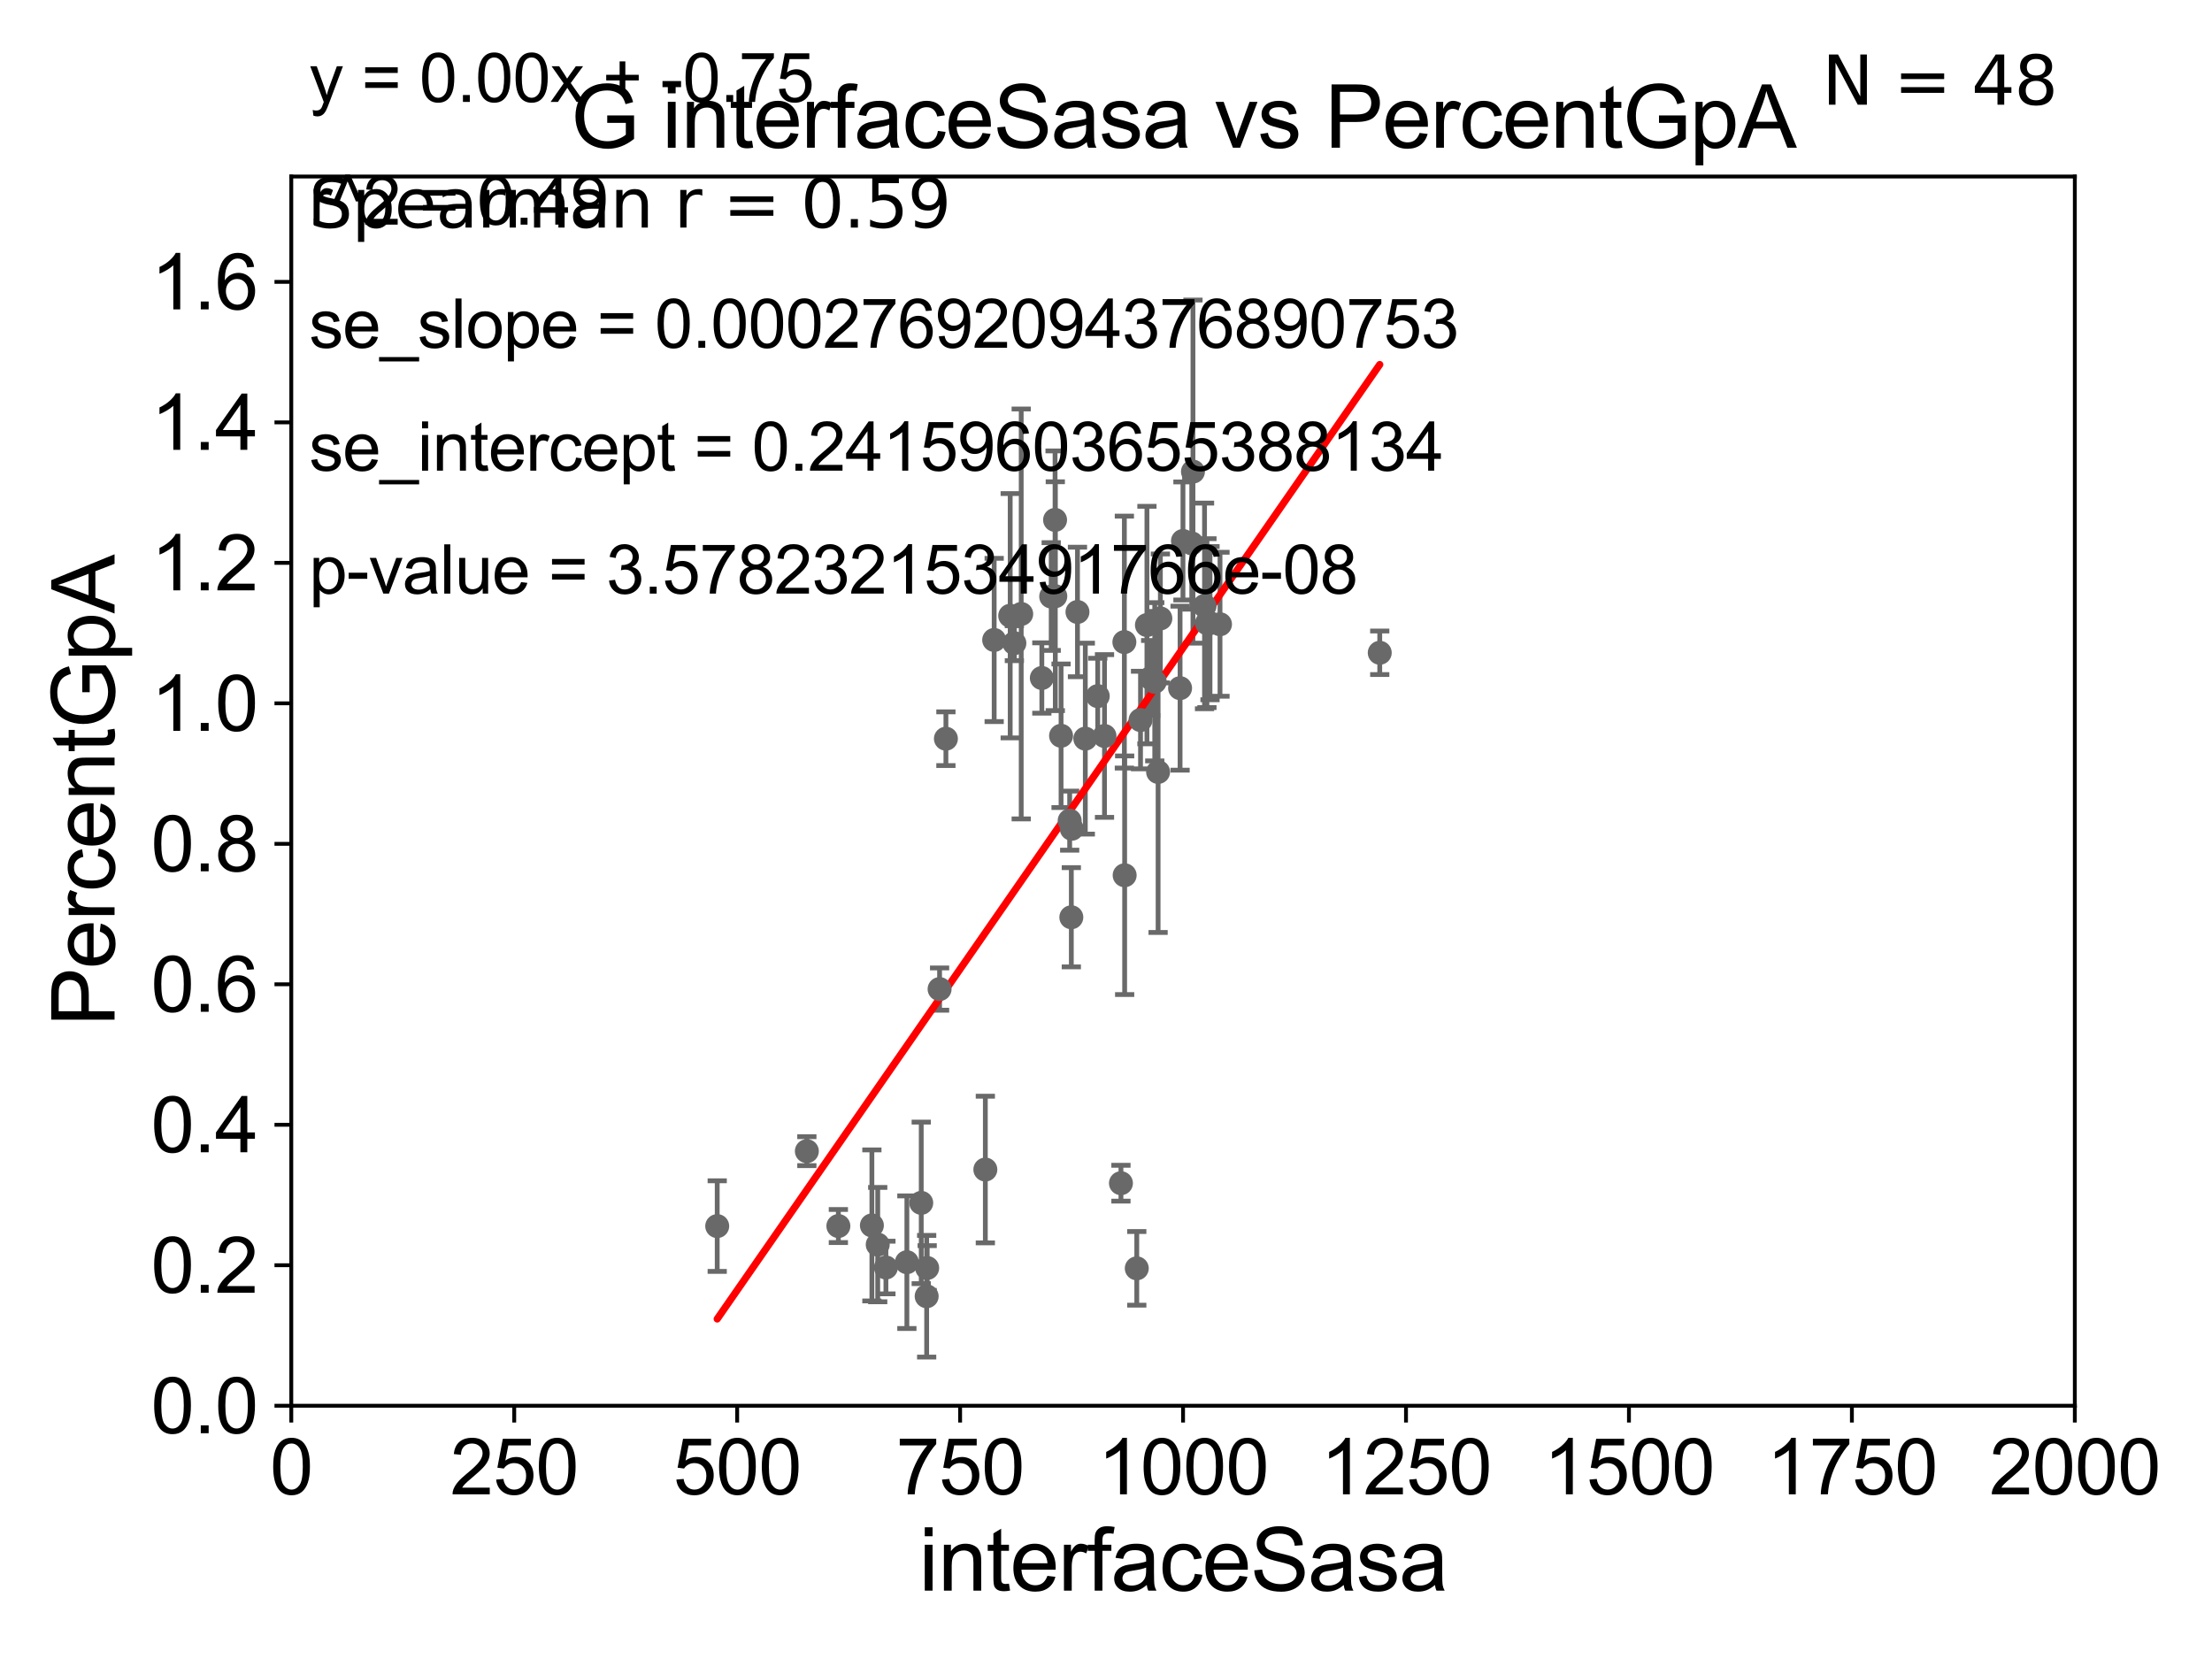 <?xml version="1.0" encoding="utf-8" standalone="no"?>
<!DOCTYPE svg PUBLIC "-//W3C//DTD SVG 1.1//EN"
  "http://www.w3.org/Graphics/SVG/1.1/DTD/svg11.dtd">
<svg xmlns:xlink="http://www.w3.org/1999/xlink" width="460.8pt" height="345.6pt" viewBox="0 0 460.8 345.6" xmlns="http://www.w3.org/2000/svg" version="1.1">
 <defs>
  <style type="text/css">*{stroke-linejoin: round; stroke-linecap: butt}</style>
 </defs>
 <g id="figure_1">
  <g id="patch_1">
   <path d="M 0 345.6 
L 460.8 345.6 
L 460.8 0 
L 0 0 
z
" style="fill: #ffffff"/>
  </g>
  <g id="axes_1">
   <g id="patch_2">
    <path d="M 60.68 292.84 
L 432.225 292.84 
L 432.225 36.775 
L 60.68 36.775 
z
" style="fill: #ffffff"/>
   </g>
   <g id="PathCollection_1">
    <defs>
     <path id="m6b2d2727a5" d="M 0 1.118 
C 0.297 1.118 0.581 1 0.791 0.791 
C 1 0.581 1.118 0.297 1.118 0 
C 1.118 -0.297 1 -0.581 0.791 -0.791 
C 0.581 -1 0.297 -1.118 0 -1.118 
C -0.297 -1.118 -0.581 -1 -0.791 -0.791 
C -1 -0.581 -1.118 -0.297 -1.118 0 
C -1.118 0.297 -1 0.581 -0.791 0.791 
C -0.581 1 -0.297 1.118 0 1.118 
z
" style="stroke: #696969"/>
    </defs>
    <g clip-path="url(#pe4c0028dd0)">
     <use xlink:href="#m6b2d2727a5" x="239.702" y="141.24" style="fill: #696969; stroke: #696969"/>
     <use xlink:href="#m6b2d2727a5" x="223.268" y="172.647" style="fill: #696969; stroke: #696969"/>
     <use xlink:href="#m6b2d2727a5" x="197.05" y="153.884" style="fill: #696969; stroke: #696969"/>
     <use xlink:href="#m6b2d2727a5" x="218.986" y="124.27" style="fill: #696969; stroke: #696969"/>
     <use xlink:href="#m6b2d2727a5" x="212.737" y="127.898" style="fill: #696969; stroke: #696969"/>
     <use xlink:href="#m6b2d2727a5" x="211.312" y="133.988" style="fill: #696969; stroke: #696969"/>
     <use xlink:href="#m6b2d2727a5" x="205.265" y="243.637" style="fill: #696969; stroke: #696969"/>
     <use xlink:href="#m6b2d2727a5" x="226.09" y="153.873" style="fill: #696969; stroke: #696969"/>
     <use xlink:href="#m6b2d2727a5" x="223.177" y="191.082" style="fill: #696969; stroke: #696969"/>
     <use xlink:href="#m6b2d2727a5" x="233.513" y="246.482" style="fill: #696969; stroke: #696969"/>
     <use xlink:href="#m6b2d2727a5" x="224.457" y="127.485" style="fill: #696969; stroke: #696969"/>
     <use xlink:href="#m6b2d2727a5" x="236.811" y="264.219" style="fill: #696969; stroke: #696969"/>
     <use xlink:href="#m6b2d2727a5" x="207.104" y="133.316" style="fill: #696969; stroke: #696969"/>
     <use xlink:href="#m6b2d2727a5" x="174.648" y="255.406" style="fill: #696969; stroke: #696969"/>
     <use xlink:href="#m6b2d2727a5" x="193.041" y="270.034" style="fill: #696969; stroke: #696969"/>
     <use xlink:href="#m6b2d2727a5" x="193.149" y="264.146" style="fill: #696969; stroke: #696969"/>
     <use xlink:href="#m6b2d2727a5" x="195.733" y="206.043" style="fill: #696969; stroke: #696969"/>
     <use xlink:href="#m6b2d2727a5" x="184.551" y="264.045" style="fill: #696969; stroke: #696969"/>
     <use xlink:href="#m6b2d2727a5" x="181.631" y="255.278" style="fill: #696969; stroke: #696969"/>
     <use xlink:href="#m6b2d2727a5" x="191.91" y="250.581" style="fill: #696969; stroke: #696969"/>
     <use xlink:href="#m6b2d2727a5" x="168.083" y="239.809" style="fill: #696969; stroke: #696969"/>
     <use xlink:href="#m6b2d2727a5" x="149.409" y="255.418" style="fill: #696969; stroke: #696969"/>
     <use xlink:href="#m6b2d2727a5" x="219.839" y="124.199" style="fill: #696969; stroke: #696969"/>
     <use xlink:href="#m6b2d2727a5" x="246.432" y="112.694" style="fill: #696969; stroke: #696969"/>
     <use xlink:href="#m6b2d2727a5" x="221.039" y="153.276" style="fill: #696969; stroke: #696969"/>
     <use xlink:href="#m6b2d2727a5" x="241.253" y="160.814" style="fill: #696969; stroke: #696969"/>
     <use xlink:href="#m6b2d2727a5" x="238.927" y="130.211" style="fill: #696969; stroke: #696969"/>
     <use xlink:href="#m6b2d2727a5" x="250.926" y="126.225" style="fill: #696969; stroke: #696969"/>
     <use xlink:href="#m6b2d2727a5" x="217.034" y="141.241" style="fill: #696969; stroke: #696969"/>
     <use xlink:href="#m6b2d2727a5" x="248.267" y="113.195" style="fill: #696969; stroke: #696969"/>
     <use xlink:href="#m6b2d2727a5" x="254.149" y="130.045" style="fill: #696969; stroke: #696969"/>
     <use xlink:href="#m6b2d2727a5" x="219.79" y="108.307" style="fill: #696969; stroke: #696969"/>
     <use xlink:href="#m6b2d2727a5" x="245.832" y="143.356" style="fill: #696969; stroke: #696969"/>
     <use xlink:href="#m6b2d2727a5" x="251.426" y="129.809" style="fill: #696969; stroke: #696969"/>
     <use xlink:href="#m6b2d2727a5" x="240.556" y="142.026" style="fill: #696969; stroke: #696969"/>
     <use xlink:href="#m6b2d2727a5" x="252.067" y="129.815" style="fill: #696969; stroke: #696969"/>
     <use xlink:href="#m6b2d2727a5" x="234.227" y="133.761" style="fill: #696969; stroke: #696969"/>
     <use xlink:href="#m6b2d2727a5" x="230.088" y="153.321" style="fill: #696969; stroke: #696969"/>
     <use xlink:href="#m6b2d2727a5" x="237.591" y="150.001" style="fill: #696969; stroke: #696969"/>
     <use xlink:href="#m6b2d2727a5" x="248.516" y="98.244" style="fill: #696969; stroke: #696969"/>
     <use xlink:href="#m6b2d2727a5" x="241.726" y="128.83" style="fill: #696969; stroke: #696969"/>
     <use xlink:href="#m6b2d2727a5" x="222.832" y="170.955" style="fill: #696969; stroke: #696969"/>
     <use xlink:href="#m6b2d2727a5" x="210.444" y="128.271" style="fill: #696969; stroke: #696969"/>
     <use xlink:href="#m6b2d2727a5" x="234.286" y="182.332" style="fill: #696969; stroke: #696969"/>
     <use xlink:href="#m6b2d2727a5" x="228.68" y="145.017" style="fill: #696969; stroke: #696969"/>
     <use xlink:href="#m6b2d2727a5" x="287.426" y="135.984" style="fill: #696969; stroke: #696969"/>
     <use xlink:href="#m6b2d2727a5" x="188.919" y="262.939" style="fill: #696969; stroke: #696969"/>
     <use xlink:href="#m6b2d2727a5" x="182.846" y="259.271" style="fill: #696969; stroke: #696969"/>
    </g>
   </g>
   <g id="matplotlib.axis_1">
    <g id="xtick_1">
     <g id="line2d_1">
      <defs>
       <path id="m504553301d" d="M 0 0 
L 0 3.5 
" style="stroke: #000000; stroke-width: 0.8"/>
      </defs>
      <g>
       <use xlink:href="#m504553301d" x="60.68" y="292.84" style="stroke: #000000; stroke-width: 0.8"/>
      </g>
     </g>
     <g id="text_1">
      <!-- 0 -->
      <g transform="translate(56.231 311.293)scale(0.16 -0.16)">
       <defs>
        <path id="ArialMT-30" d="M 266 2259 
Q 266 3072 433 3567 
Q 600 4063 929 4331 
Q 1259 4600 1759 4600 
Q 2128 4600 2406 4451 
Q 2684 4303 2865 4023 
Q 3047 3744 3150 3342 
Q 3253 2941 3253 2259 
Q 3253 1453 3087 958 
Q 2922 463 2592 192 
Q 2263 -78 1759 -78 
Q 1097 -78 719 397 
Q 266 969 266 2259 
z
M 844 2259 
Q 844 1131 1108 757 
Q 1372 384 1759 384 
Q 2147 384 2411 759 
Q 2675 1134 2675 2259 
Q 2675 3391 2411 3762 
Q 2147 4134 1753 4134 
Q 1366 4134 1134 3806 
Q 844 3388 844 2259 
z
" transform="scale(0.016)"/>
       </defs>
       <use xlink:href="#ArialMT-30"/>
      </g>
     </g>
    </g>
    <g id="xtick_2">
     <g id="line2d_2">
      <g>
       <use xlink:href="#m504553301d" x="107.123" y="292.84" style="stroke: #000000; stroke-width: 0.8"/>
      </g>
     </g>
     <g id="text_2">
      <!-- 250 -->
      <g transform="translate(93.777 311.293)scale(0.16 -0.16)">
       <defs>
        <path id="ArialMT-32" d="M 3222 541 
L 3222 0 
L 194 0 
Q 188 203 259 391 
Q 375 700 629 1000 
Q 884 1300 1366 1694 
Q 2113 2306 2375 2664 
Q 2638 3022 2638 3341 
Q 2638 3675 2398 3904 
Q 2159 4134 1775 4134 
Q 1369 4134 1125 3890 
Q 881 3647 878 3216 
L 300 3275 
Q 359 3922 746 4261 
Q 1134 4600 1788 4600 
Q 2447 4600 2831 4234 
Q 3216 3869 3216 3328 
Q 3216 3053 3103 2787 
Q 2991 2522 2730 2228 
Q 2469 1934 1863 1422 
Q 1356 997 1212 845 
Q 1069 694 975 541 
L 3222 541 
z
" transform="scale(0.016)"/>
        <path id="ArialMT-35" d="M 266 1200 
L 856 1250 
Q 922 819 1161 601 
Q 1400 384 1738 384 
Q 2144 384 2425 690 
Q 2706 997 2706 1503 
Q 2706 1984 2436 2262 
Q 2166 2541 1728 2541 
Q 1456 2541 1237 2417 
Q 1019 2294 894 2097 
L 366 2166 
L 809 4519 
L 3088 4519 
L 3088 3981 
L 1259 3981 
L 1013 2750 
Q 1425 3038 1878 3038 
Q 2478 3038 2890 2622 
Q 3303 2206 3303 1553 
Q 3303 931 2941 478 
Q 2500 -78 1738 -78 
Q 1113 -78 717 272 
Q 322 622 266 1200 
z
" transform="scale(0.016)"/>
       </defs>
       <use xlink:href="#ArialMT-32"/>
       <use xlink:href="#ArialMT-35" x="55.615"/>
       <use xlink:href="#ArialMT-30" x="111.23"/>
      </g>
     </g>
    </g>
    <g id="xtick_3">
     <g id="line2d_3">
      <g>
       <use xlink:href="#m504553301d" x="153.566" y="292.84" style="stroke: #000000; stroke-width: 0.8"/>
      </g>
     </g>
     <g id="text_3">
      <!-- 500 -->
      <g transform="translate(140.22 311.293)scale(0.16 -0.16)">
       <use xlink:href="#ArialMT-35"/>
       <use xlink:href="#ArialMT-30" x="55.615"/>
       <use xlink:href="#ArialMT-30" x="111.23"/>
      </g>
     </g>
    </g>
    <g id="xtick_4">
     <g id="line2d_4">
      <g>
       <use xlink:href="#m504553301d" x="200.009" y="292.84" style="stroke: #000000; stroke-width: 0.8"/>
      </g>
     </g>
     <g id="text_4">
      <!-- 750 -->
      <g transform="translate(186.663 311.293)scale(0.16 -0.16)">
       <defs>
        <path id="ArialMT-37" d="M 303 3981 
L 303 4522 
L 3269 4522 
L 3269 4084 
Q 2831 3619 2401 2847 
Q 1972 2075 1738 1259 
Q 1569 684 1522 0 
L 944 0 
Q 953 541 1156 1306 
Q 1359 2072 1739 2783 
Q 2119 3494 2547 3981 
L 303 3981 
z
" transform="scale(0.016)"/>
       </defs>
       <use xlink:href="#ArialMT-37"/>
       <use xlink:href="#ArialMT-35" x="55.615"/>
       <use xlink:href="#ArialMT-30" x="111.23"/>
      </g>
     </g>
    </g>
    <g id="xtick_5">
     <g id="line2d_5">
      <g>
       <use xlink:href="#m504553301d" x="246.452" y="292.84" style="stroke: #000000; stroke-width: 0.8"/>
      </g>
     </g>
     <g id="text_5">
      <!-- 1000 -->
      <g transform="translate(228.657 311.293)scale(0.16 -0.16)">
       <defs>
        <path id="ArialMT-31" d="M 2384 0 
L 1822 0 
L 1822 3584 
Q 1619 3391 1289 3197 
Q 959 3003 697 2906 
L 697 3450 
Q 1169 3672 1522 3987 
Q 1875 4303 2022 4600 
L 2384 4600 
L 2384 0 
z
" transform="scale(0.016)"/>
       </defs>
       <use xlink:href="#ArialMT-31"/>
       <use xlink:href="#ArialMT-30" x="55.615"/>
       <use xlink:href="#ArialMT-30" x="111.23"/>
       <use xlink:href="#ArialMT-30" x="166.846"/>
      </g>
     </g>
    </g>
    <g id="xtick_6">
     <g id="line2d_6">
      <g>
       <use xlink:href="#m504553301d" x="292.896" y="292.84" style="stroke: #000000; stroke-width: 0.8"/>
      </g>
     </g>
     <g id="text_6">
      <!-- 1250 -->
      <g transform="translate(275.101 311.293)scale(0.16 -0.16)">
       <use xlink:href="#ArialMT-31"/>
       <use xlink:href="#ArialMT-32" x="55.615"/>
       <use xlink:href="#ArialMT-35" x="111.23"/>
       <use xlink:href="#ArialMT-30" x="166.846"/>
      </g>
     </g>
    </g>
    <g id="xtick_7">
     <g id="line2d_7">
      <g>
       <use xlink:href="#m504553301d" x="339.339" y="292.84" style="stroke: #000000; stroke-width: 0.8"/>
      </g>
     </g>
     <g id="text_7">
      <!-- 1500 -->
      <g transform="translate(321.544 311.293)scale(0.16 -0.16)">
       <use xlink:href="#ArialMT-31"/>
       <use xlink:href="#ArialMT-35" x="55.615"/>
       <use xlink:href="#ArialMT-30" x="111.23"/>
       <use xlink:href="#ArialMT-30" x="166.846"/>
      </g>
     </g>
    </g>
    <g id="xtick_8">
     <g id="line2d_8">
      <g>
       <use xlink:href="#m504553301d" x="385.782" y="292.84" style="stroke: #000000; stroke-width: 0.8"/>
      </g>
     </g>
     <g id="text_8">
      <!-- 1750 -->
      <g transform="translate(367.987 311.293)scale(0.16 -0.16)">
       <use xlink:href="#ArialMT-31"/>
       <use xlink:href="#ArialMT-37" x="55.615"/>
       <use xlink:href="#ArialMT-35" x="111.23"/>
       <use xlink:href="#ArialMT-30" x="166.846"/>
      </g>
     </g>
    </g>
    <g id="xtick_9">
     <g id="line2d_9">
      <g>
       <use xlink:href="#m504553301d" x="432.225" y="292.84" style="stroke: #000000; stroke-width: 0.8"/>
      </g>
     </g>
     <g id="text_9">
      <!-- 2000 -->
      <g transform="translate(414.43 311.293)scale(0.16 -0.16)">
       <use xlink:href="#ArialMT-32"/>
       <use xlink:href="#ArialMT-30" x="55.615"/>
       <use xlink:href="#ArialMT-30" x="111.23"/>
       <use xlink:href="#ArialMT-30" x="166.846"/>
      </g>
     </g>
    </g>
    <g id="text_10">
     <!-- interfaceSasa -->
     <g transform="translate(191.423 331.357)scale(0.18 -0.18)">
      <defs>
       <path id="ArialMT-69" d="M 425 3934 
L 425 4581 
L 988 4581 
L 988 3934 
L 425 3934 
z
M 425 0 
L 425 3319 
L 988 3319 
L 988 0 
L 425 0 
z
" transform="scale(0.016)"/>
       <path id="ArialMT-6e" d="M 422 0 
L 422 3319 
L 928 3319 
L 928 2847 
Q 1294 3394 1984 3394 
Q 2284 3394 2536 3286 
Q 2788 3178 2913 3003 
Q 3038 2828 3088 2588 
Q 3119 2431 3119 2041 
L 3119 0 
L 2556 0 
L 2556 2019 
Q 2556 2363 2490 2533 
Q 2425 2703 2258 2804 
Q 2091 2906 1866 2906 
Q 1506 2906 1245 2678 
Q 984 2450 984 1813 
L 984 0 
L 422 0 
z
" transform="scale(0.016)"/>
       <path id="ArialMT-74" d="M 1650 503 
L 1731 6 
Q 1494 -44 1306 -44 
Q 1000 -44 831 53 
Q 663 150 594 308 
Q 525 466 525 972 
L 525 2881 
L 113 2881 
L 113 3319 
L 525 3319 
L 525 4141 
L 1084 4478 
L 1084 3319 
L 1650 3319 
L 1650 2881 
L 1084 2881 
L 1084 941 
Q 1084 700 1114 631 
Q 1144 563 1211 522 
Q 1278 481 1403 481 
Q 1497 481 1650 503 
z
" transform="scale(0.016)"/>
       <path id="ArialMT-65" d="M 2694 1069 
L 3275 997 
Q 3138 488 2766 206 
Q 2394 -75 1816 -75 
Q 1088 -75 661 373 
Q 234 822 234 1631 
Q 234 2469 665 2931 
Q 1097 3394 1784 3394 
Q 2450 3394 2872 2941 
Q 3294 2488 3294 1666 
Q 3294 1616 3291 1516 
L 816 1516 
Q 847 969 1125 678 
Q 1403 388 1819 388 
Q 2128 388 2347 550 
Q 2566 713 2694 1069 
z
M 847 1978 
L 2700 1978 
Q 2663 2397 2488 2606 
Q 2219 2931 1791 2931 
Q 1403 2931 1139 2672 
Q 875 2413 847 1978 
z
" transform="scale(0.016)"/>
       <path id="ArialMT-72" d="M 416 0 
L 416 3319 
L 922 3319 
L 922 2816 
Q 1116 3169 1280 3281 
Q 1444 3394 1641 3394 
Q 1925 3394 2219 3213 
L 2025 2691 
Q 1819 2813 1613 2813 
Q 1428 2813 1281 2702 
Q 1134 2591 1072 2394 
Q 978 2094 978 1738 
L 978 0 
L 416 0 
z
" transform="scale(0.016)"/>
       <path id="ArialMT-66" d="M 556 0 
L 556 2881 
L 59 2881 
L 59 3319 
L 556 3319 
L 556 3672 
Q 556 4006 616 4169 
Q 697 4388 901 4523 
Q 1106 4659 1475 4659 
Q 1713 4659 2000 4603 
L 1916 4113 
Q 1741 4144 1584 4144 
Q 1328 4144 1222 4034 
Q 1116 3925 1116 3625 
L 1116 3319 
L 1763 3319 
L 1763 2881 
L 1116 2881 
L 1116 0 
L 556 0 
z
" transform="scale(0.016)"/>
       <path id="ArialMT-61" d="M 2588 409 
Q 2275 144 1986 34 
Q 1697 -75 1366 -75 
Q 819 -75 525 192 
Q 231 459 231 875 
Q 231 1119 342 1320 
Q 453 1522 633 1644 
Q 813 1766 1038 1828 
Q 1203 1872 1538 1913 
Q 2219 1994 2541 2106 
Q 2544 2222 2544 2253 
Q 2544 2597 2384 2738 
Q 2169 2928 1744 2928 
Q 1347 2928 1158 2789 
Q 969 2650 878 2297 
L 328 2372 
Q 403 2725 575 2942 
Q 747 3159 1072 3276 
Q 1397 3394 1825 3394 
Q 2250 3394 2515 3294 
Q 2781 3194 2906 3042 
Q 3031 2891 3081 2659 
Q 3109 2516 3109 2141 
L 3109 1391 
Q 3109 606 3145 398 
Q 3181 191 3288 0 
L 2700 0 
Q 2613 175 2588 409 
z
M 2541 1666 
Q 2234 1541 1622 1453 
Q 1275 1403 1131 1340 
Q 988 1278 909 1158 
Q 831 1038 831 891 
Q 831 666 1001 516 
Q 1172 366 1500 366 
Q 1825 366 2078 508 
Q 2331 650 2450 897 
Q 2541 1088 2541 1459 
L 2541 1666 
z
" transform="scale(0.016)"/>
       <path id="ArialMT-63" d="M 2588 1216 
L 3141 1144 
Q 3050 572 2676 248 
Q 2303 -75 1759 -75 
Q 1078 -75 664 370 
Q 250 816 250 1647 
Q 250 2184 428 2587 
Q 606 2991 970 3192 
Q 1334 3394 1763 3394 
Q 2303 3394 2647 3120 
Q 2991 2847 3088 2344 
L 2541 2259 
Q 2463 2594 2264 2762 
Q 2066 2931 1784 2931 
Q 1359 2931 1093 2626 
Q 828 2322 828 1663 
Q 828 994 1084 691 
Q 1341 388 1753 388 
Q 2084 388 2306 591 
Q 2528 794 2588 1216 
z
" transform="scale(0.016)"/>
       <path id="ArialMT-53" d="M 288 1472 
L 859 1522 
Q 900 1178 1048 958 
Q 1197 738 1509 602 
Q 1822 466 2213 466 
Q 2559 466 2825 569 
Q 3091 672 3220 851 
Q 3350 1031 3350 1244 
Q 3350 1459 3225 1620 
Q 3100 1781 2813 1891 
Q 2628 1963 1997 2114 
Q 1366 2266 1113 2400 
Q 784 2572 623 2826 
Q 463 3081 463 3397 
Q 463 3744 659 4045 
Q 856 4347 1234 4503 
Q 1613 4659 2075 4659 
Q 2584 4659 2973 4495 
Q 3363 4331 3572 4012 
Q 3781 3694 3797 3291 
L 3216 3247 
Q 3169 3681 2898 3903 
Q 2628 4125 2100 4125 
Q 1550 4125 1298 3923 
Q 1047 3722 1047 3438 
Q 1047 3191 1225 3031 
Q 1400 2872 2139 2705 
Q 2878 2538 3153 2413 
Q 3553 2228 3743 1945 
Q 3934 1663 3934 1294 
Q 3934 928 3725 604 
Q 3516 281 3123 101 
Q 2731 -78 2241 -78 
Q 1619 -78 1198 103 
Q 778 284 539 648 
Q 300 1013 288 1472 
z
" transform="scale(0.016)"/>
       <path id="ArialMT-73" d="M 197 991 
L 753 1078 
Q 800 744 1014 566 
Q 1228 388 1613 388 
Q 2000 388 2187 545 
Q 2375 703 2375 916 
Q 2375 1106 2209 1216 
Q 2094 1291 1634 1406 
Q 1016 1563 777 1677 
Q 538 1791 414 1992 
Q 291 2194 291 2438 
Q 291 2659 392 2848 
Q 494 3038 669 3163 
Q 800 3259 1026 3326 
Q 1253 3394 1513 3394 
Q 1903 3394 2198 3281 
Q 2494 3169 2634 2976 
Q 2775 2784 2828 2463 
L 2278 2388 
Q 2241 2644 2061 2787 
Q 1881 2931 1553 2931 
Q 1166 2931 1000 2803 
Q 834 2675 834 2503 
Q 834 2394 903 2306 
Q 972 2216 1119 2156 
Q 1203 2125 1616 2013 
Q 2213 1853 2448 1751 
Q 2684 1650 2818 1456 
Q 2953 1263 2953 975 
Q 2953 694 2789 445 
Q 2625 197 2315 61 
Q 2006 -75 1616 -75 
Q 969 -75 630 194 
Q 291 463 197 991 
z
" transform="scale(0.016)"/>
      </defs>
      <use xlink:href="#ArialMT-69"/>
      <use xlink:href="#ArialMT-6e" x="22.217"/>
      <use xlink:href="#ArialMT-74" x="77.832"/>
      <use xlink:href="#ArialMT-65" x="105.615"/>
      <use xlink:href="#ArialMT-72" x="161.23"/>
      <use xlink:href="#ArialMT-66" x="194.531"/>
      <use xlink:href="#ArialMT-61" x="222.314"/>
      <use xlink:href="#ArialMT-63" x="277.93"/>
      <use xlink:href="#ArialMT-65" x="327.93"/>
      <use xlink:href="#ArialMT-53" x="383.545"/>
      <use xlink:href="#ArialMT-61" x="450.244"/>
      <use xlink:href="#ArialMT-73" x="505.859"/>
      <use xlink:href="#ArialMT-61" x="555.859"/>
     </g>
    </g>
   </g>
   <g id="matplotlib.axis_2">
    <g id="ytick_1">
     <g id="line2d_10">
      <defs>
       <path id="me9a0fc6be4" d="M 0 0 
L -3.5 0 
" style="stroke: #000000; stroke-width: 0.8"/>
      </defs>
      <g>
       <use xlink:href="#me9a0fc6be4" x="60.68" y="292.84" style="stroke: #000000; stroke-width: 0.8"/>
      </g>
     </g>
     <g id="text_11">
      <!-- 0.0 -->
      <g transform="translate(31.44 298.566)scale(0.16 -0.16)">
       <defs>
        <path id="ArialMT-2e" d="M 581 0 
L 581 641 
L 1222 641 
L 1222 0 
L 581 0 
z
" transform="scale(0.016)"/>
       </defs>
       <use xlink:href="#ArialMT-30"/>
       <use xlink:href="#ArialMT-2e" x="55.615"/>
       <use xlink:href="#ArialMT-30" x="83.398"/>
      </g>
     </g>
    </g>
    <g id="ytick_2">
     <g id="line2d_11">
      <g>
       <use xlink:href="#me9a0fc6be4" x="60.68" y="263.575" style="stroke: #000000; stroke-width: 0.8"/>
      </g>
     </g>
     <g id="text_12">
      <!-- 0.2 -->
      <g transform="translate(31.44 269.302)scale(0.16 -0.16)">
       <use xlink:href="#ArialMT-30"/>
       <use xlink:href="#ArialMT-2e" x="55.615"/>
       <use xlink:href="#ArialMT-32" x="83.398"/>
      </g>
     </g>
    </g>
    <g id="ytick_3">
     <g id="line2d_12">
      <g>
       <use xlink:href="#me9a0fc6be4" x="60.68" y="234.311" style="stroke: #000000; stroke-width: 0.8"/>
      </g>
     </g>
     <g id="text_13">
      <!-- 0.4 -->
      <g transform="translate(31.44 240.037)scale(0.16 -0.16)">
       <defs>
        <path id="ArialMT-34" d="M 2069 0 
L 2069 1097 
L 81 1097 
L 81 1613 
L 2172 4581 
L 2631 4581 
L 2631 1613 
L 3250 1613 
L 3250 1097 
L 2631 1097 
L 2631 0 
L 2069 0 
z
M 2069 1613 
L 2069 3678 
L 634 1613 
L 2069 1613 
z
" transform="scale(0.016)"/>
       </defs>
       <use xlink:href="#ArialMT-30"/>
       <use xlink:href="#ArialMT-2e" x="55.615"/>
       <use xlink:href="#ArialMT-34" x="83.398"/>
      </g>
     </g>
    </g>
    <g id="ytick_4">
     <g id="line2d_13">
      <g>
       <use xlink:href="#me9a0fc6be4" x="60.68" y="205.046" style="stroke: #000000; stroke-width: 0.8"/>
      </g>
     </g>
     <g id="text_14">
      <!-- 0.6 -->
      <g transform="translate(31.44 210.772)scale(0.16 -0.16)">
       <defs>
        <path id="ArialMT-36" d="M 3184 3459 
L 2625 3416 
Q 2550 3747 2413 3897 
Q 2184 4138 1850 4138 
Q 1581 4138 1378 3988 
Q 1113 3794 959 3422 
Q 806 3050 800 2363 
Q 1003 2672 1297 2822 
Q 1591 2972 1913 2972 
Q 2475 2972 2870 2558 
Q 3266 2144 3266 1488 
Q 3266 1056 3080 686 
Q 2894 316 2569 119 
Q 2244 -78 1831 -78 
Q 1128 -78 684 439 
Q 241 956 241 2144 
Q 241 3472 731 4075 
Q 1159 4600 1884 4600 
Q 2425 4600 2770 4297 
Q 3116 3994 3184 3459 
z
M 888 1484 
Q 888 1194 1011 928 
Q 1134 663 1356 523 
Q 1578 384 1822 384 
Q 2178 384 2434 671 
Q 2691 959 2691 1453 
Q 2691 1928 2437 2201 
Q 2184 2475 1800 2475 
Q 1419 2475 1153 2201 
Q 888 1928 888 1484 
z
" transform="scale(0.016)"/>
       </defs>
       <use xlink:href="#ArialMT-30"/>
       <use xlink:href="#ArialMT-2e" x="55.615"/>
       <use xlink:href="#ArialMT-36" x="83.398"/>
      </g>
     </g>
    </g>
    <g id="ytick_5">
     <g id="line2d_14">
      <g>
       <use xlink:href="#me9a0fc6be4" x="60.68" y="175.782" style="stroke: #000000; stroke-width: 0.8"/>
      </g>
     </g>
     <g id="text_15">
      <!-- 0.8 -->
      <g transform="translate(31.44 181.508)scale(0.16 -0.16)">
       <defs>
        <path id="ArialMT-38" d="M 1131 2484 
Q 781 2613 612 2850 
Q 444 3088 444 3419 
Q 444 3919 803 4259 
Q 1163 4600 1759 4600 
Q 2359 4600 2725 4251 
Q 3091 3903 3091 3403 
Q 3091 3084 2923 2848 
Q 2756 2613 2416 2484 
Q 2838 2347 3058 2040 
Q 3278 1734 3278 1309 
Q 3278 722 2862 322 
Q 2447 -78 1769 -78 
Q 1091 -78 675 323 
Q 259 725 259 1325 
Q 259 1772 486 2073 
Q 713 2375 1131 2484 
z
M 1019 3438 
Q 1019 3113 1228 2906 
Q 1438 2700 1772 2700 
Q 2097 2700 2305 2904 
Q 2513 3109 2513 3406 
Q 2513 3716 2298 3927 
Q 2084 4138 1766 4138 
Q 1444 4138 1231 3931 
Q 1019 3725 1019 3438 
z
M 838 1322 
Q 838 1081 952 856 
Q 1066 631 1291 507 
Q 1516 384 1775 384 
Q 2178 384 2440 643 
Q 2703 903 2703 1303 
Q 2703 1709 2433 1975 
Q 2163 2241 1756 2241 
Q 1359 2241 1098 1978 
Q 838 1716 838 1322 
z
" transform="scale(0.016)"/>
       </defs>
       <use xlink:href="#ArialMT-30"/>
       <use xlink:href="#ArialMT-2e" x="55.615"/>
       <use xlink:href="#ArialMT-38" x="83.398"/>
      </g>
     </g>
    </g>
    <g id="ytick_6">
     <g id="line2d_15">
      <g>
       <use xlink:href="#me9a0fc6be4" x="60.68" y="146.517" style="stroke: #000000; stroke-width: 0.8"/>
      </g>
     </g>
     <g id="text_16">
      <!-- 1.0 -->
      <g transform="translate(31.44 152.243)scale(0.16 -0.16)">
       <use xlink:href="#ArialMT-31"/>
       <use xlink:href="#ArialMT-2e" x="55.615"/>
       <use xlink:href="#ArialMT-30" x="83.398"/>
      </g>
     </g>
    </g>
    <g id="ytick_7">
     <g id="line2d_16">
      <g>
       <use xlink:href="#me9a0fc6be4" x="60.68" y="117.252" style="stroke: #000000; stroke-width: 0.8"/>
      </g>
     </g>
     <g id="text_17">
      <!-- 1.2 -->
      <g transform="translate(31.44 122.979)scale(0.16 -0.16)">
       <use xlink:href="#ArialMT-31"/>
       <use xlink:href="#ArialMT-2e" x="55.615"/>
       <use xlink:href="#ArialMT-32" x="83.398"/>
      </g>
     </g>
    </g>
    <g id="ytick_8">
     <g id="line2d_17">
      <g>
       <use xlink:href="#me9a0fc6be4" x="60.68" y="87.988" style="stroke: #000000; stroke-width: 0.8"/>
      </g>
     </g>
     <g id="text_18">
      <!-- 1.4 -->
      <g transform="translate(31.44 93.714)scale(0.16 -0.16)">
       <use xlink:href="#ArialMT-31"/>
       <use xlink:href="#ArialMT-2e" x="55.615"/>
       <use xlink:href="#ArialMT-34" x="83.398"/>
      </g>
     </g>
    </g>
    <g id="ytick_9">
     <g id="line2d_18">
      <g>
       <use xlink:href="#me9a0fc6be4" x="60.68" y="58.723" style="stroke: #000000; stroke-width: 0.8"/>
      </g>
     </g>
     <g id="text_19">
      <!-- 1.6 -->
      <g transform="translate(31.44 64.45)scale(0.16 -0.16)">
       <use xlink:href="#ArialMT-31"/>
       <use xlink:href="#ArialMT-2e" x="55.615"/>
       <use xlink:href="#ArialMT-36" x="83.398"/>
      </g>
     </g>
    </g>
    <g id="text_20">
     <!-- PercentGpA -->
     <g transform="translate(23.863 213.831)rotate(-90)scale(0.18 -0.18)">
      <defs>
       <path id="ArialMT-50" d="M 494 0 
L 494 4581 
L 2222 4581 
Q 2678 4581 2919 4538 
Q 3256 4481 3484 4323 
Q 3713 4166 3852 3881 
Q 3991 3597 3991 3256 
Q 3991 2672 3619 2267 
Q 3247 1863 2275 1863 
L 1100 1863 
L 1100 0 
L 494 0 
z
M 1100 2403 
L 2284 2403 
Q 2872 2403 3119 2622 
Q 3366 2841 3366 3238 
Q 3366 3525 3220 3729 
Q 3075 3934 2838 4000 
Q 2684 4041 2272 4041 
L 1100 4041 
L 1100 2403 
z
" transform="scale(0.016)"/>
       <path id="ArialMT-47" d="M 2638 1797 
L 2638 2334 
L 4578 2338 
L 4578 638 
Q 4131 281 3656 101 
Q 3181 -78 2681 -78 
Q 2006 -78 1454 211 
Q 903 500 622 1047 
Q 341 1594 341 2269 
Q 341 2938 620 3517 
Q 900 4097 1425 4378 
Q 1950 4659 2634 4659 
Q 3131 4659 3532 4498 
Q 3934 4338 4162 4050 
Q 4391 3763 4509 3300 
L 3963 3150 
Q 3859 3500 3706 3700 
Q 3553 3900 3268 4020 
Q 2984 4141 2638 4141 
Q 2222 4141 1919 4014 
Q 1616 3888 1430 3681 
Q 1244 3475 1141 3228 
Q 966 2803 966 2306 
Q 966 1694 1177 1281 
Q 1388 869 1791 669 
Q 2194 469 2647 469 
Q 3041 469 3416 620 
Q 3791 772 3984 944 
L 3984 1797 
L 2638 1797 
z
" transform="scale(0.016)"/>
       <path id="ArialMT-70" d="M 422 -1272 
L 422 3319 
L 934 3319 
L 934 2888 
Q 1116 3141 1344 3267 
Q 1572 3394 1897 3394 
Q 2322 3394 2647 3175 
Q 2972 2956 3137 2557 
Q 3303 2159 3303 1684 
Q 3303 1175 3120 767 
Q 2938 359 2589 142 
Q 2241 -75 1856 -75 
Q 1575 -75 1351 44 
Q 1128 163 984 344 
L 984 -1272 
L 422 -1272 
z
M 931 1641 
Q 931 1000 1190 694 
Q 1450 388 1819 388 
Q 2194 388 2461 705 
Q 2728 1022 2728 1688 
Q 2728 2322 2467 2637 
Q 2206 2953 1844 2953 
Q 1484 2953 1207 2617 
Q 931 2281 931 1641 
z
" transform="scale(0.016)"/>
       <path id="ArialMT-41" d="M -9 0 
L 1750 4581 
L 2403 4581 
L 4278 0 
L 3588 0 
L 3053 1388 
L 1138 1388 
L 634 0 
L -9 0 
z
M 1313 1881 
L 2866 1881 
L 2388 3150 
Q 2169 3728 2063 4100 
Q 1975 3659 1816 3225 
L 1313 1881 
z
" transform="scale(0.016)"/>
      </defs>
      <use xlink:href="#ArialMT-50"/>
      <use xlink:href="#ArialMT-65" x="66.699"/>
      <use xlink:href="#ArialMT-72" x="122.314"/>
      <use xlink:href="#ArialMT-63" x="155.615"/>
      <use xlink:href="#ArialMT-65" x="205.615"/>
      <use xlink:href="#ArialMT-6e" x="261.23"/>
      <use xlink:href="#ArialMT-74" x="316.846"/>
      <use xlink:href="#ArialMT-47" x="344.629"/>
      <use xlink:href="#ArialMT-70" x="422.412"/>
      <use xlink:href="#ArialMT-41" x="478.027"/>
     </g>
    </g>
   </g>
   <g id="LineCollection_1">
    <path d="M 239.702 149.056 
L 239.702 133.425 
" clip-path="url(#pe4c0028dd0)" style="fill: none; stroke: #696969"/>
    <path d="M 223.268 173.156 
L 223.268 172.138 
" clip-path="url(#pe4c0028dd0)" style="fill: none; stroke: #696969"/>
    <path d="M 197.05 159.478 
L 197.05 148.29 
" clip-path="url(#pe4c0028dd0)" style="fill: none; stroke: #696969"/>
    <path d="M 218.986 135.492 
L 218.986 113.048 
" clip-path="url(#pe4c0028dd0)" style="fill: none; stroke: #696969"/>
    <path d="M 212.737 170.595 
L 212.737 85.201 
" clip-path="url(#pe4c0028dd0)" style="fill: none; stroke: #696969"/>
    <path d="M 211.312 137.624 
L 211.312 130.353 
" clip-path="url(#pe4c0028dd0)" style="fill: none; stroke: #696969"/>
    <path d="M 205.265 258.912 
L 205.265 228.361 
" clip-path="url(#pe4c0028dd0)" style="fill: none; stroke: #696969"/>
    <path d="M 226.09 173.761 
L 226.09 133.985 
" clip-path="url(#pe4c0028dd0)" style="fill: none; stroke: #696969"/>
    <path d="M 223.177 201.42 
L 223.177 180.744 
" clip-path="url(#pe4c0028dd0)" style="fill: none; stroke: #696969"/>
    <path d="M 233.513 250.215 
L 233.513 242.748 
" clip-path="url(#pe4c0028dd0)" style="fill: none; stroke: #696969"/>
    <path d="M 224.457 140.978 
L 224.457 113.992 
" clip-path="url(#pe4c0028dd0)" style="fill: none; stroke: #696969"/>
    <path d="M 236.811 271.889 
L 236.811 256.548 
" clip-path="url(#pe4c0028dd0)" style="fill: none; stroke: #696969"/>
    <path d="M 207.104 150.319 
L 207.104 116.313 
" clip-path="url(#pe4c0028dd0)" style="fill: none; stroke: #696969"/>
    <path d="M 174.648 258.849 
L 174.648 251.962 
" clip-path="url(#pe4c0028dd0)" style="fill: none; stroke: #696969"/>
    <path d="M 193.041 282.705 
L 193.041 257.362 
" clip-path="url(#pe4c0028dd0)" style="fill: none; stroke: #696969"/>
    <path d="M 193.149 268.803 
L 193.149 259.488 
" clip-path="url(#pe4c0028dd0)" style="fill: none; stroke: #696969"/>
    <path d="M 195.733 210.445 
L 195.733 201.642 
" clip-path="url(#pe4c0028dd0)" style="fill: none; stroke: #696969"/>
    <path d="M 184.551 269.528 
L 184.551 258.562 
" clip-path="url(#pe4c0028dd0)" style="fill: none; stroke: #696969"/>
    <path d="M 181.631 271.005 
L 181.631 239.552 
" clip-path="url(#pe4c0028dd0)" style="fill: none; stroke: #696969"/>
    <path d="M 191.91 267.408 
L 191.91 233.754 
" clip-path="url(#pe4c0028dd0)" style="fill: none; stroke: #696969"/>
    <path d="M 168.083 242.825 
L 168.083 236.793 
" clip-path="url(#pe4c0028dd0)" style="fill: none; stroke: #696969"/>
    <path d="M 149.409 264.856 
L 149.409 245.979 
" clip-path="url(#pe4c0028dd0)" style="fill: none; stroke: #696969"/>
    <path d="M 219.839 148.034 
L 219.839 100.364 
" clip-path="url(#pe4c0028dd0)" style="fill: none; stroke: #696969"/>
    <path d="M 246.432 124.987 
L 246.432 100.401 
" clip-path="url(#pe4c0028dd0)" style="fill: none; stroke: #696969"/>
    <path d="M 221.039 168.229 
L 221.039 138.323 
" clip-path="url(#pe4c0028dd0)" style="fill: none; stroke: #696969"/>
    <path d="M 241.253 194.248 
L 241.253 127.379 
" clip-path="url(#pe4c0028dd0)" style="fill: none; stroke: #696969"/>
    <path d="M 238.927 154.95 
L 238.927 105.473 
" clip-path="url(#pe4c0028dd0)" style="fill: none; stroke: #696969"/>
    <path d="M 250.926 147.644 
L 250.926 104.806 
" clip-path="url(#pe4c0028dd0)" style="fill: none; stroke: #696969"/>
    <path d="M 217.034 148.57 
L 217.034 133.913 
" clip-path="url(#pe4c0028dd0)" style="fill: none; stroke: #696969"/>
    <path d="M 248.267 126.9 
L 248.267 99.49 
" clip-path="url(#pe4c0028dd0)" style="fill: none; stroke: #696969"/>
    <path d="M 254.149 145.04 
L 254.149 115.05 
" clip-path="url(#pe4c0028dd0)" style="fill: none; stroke: #696969"/>
    <path d="M 219.79 122.681 
L 219.79 93.933 
" clip-path="url(#pe4c0028dd0)" style="fill: none; stroke: #696969"/>
    <path d="M 245.832 160.438 
L 245.832 126.274 
" clip-path="url(#pe4c0028dd0)" style="fill: none; stroke: #696969"/>
    <path d="M 251.426 147.398 
L 251.426 112.22 
" clip-path="url(#pe4c0028dd0)" style="fill: none; stroke: #696969"/>
    <path d="M 240.556 158.513 
L 240.556 125.539 
" clip-path="url(#pe4c0028dd0)" style="fill: none; stroke: #696969"/>
    <path d="M 252.067 145.774 
L 252.067 113.856 
" clip-path="url(#pe4c0028dd0)" style="fill: none; stroke: #696969"/>
    <path d="M 234.227 160.002 
L 234.227 107.521 
" clip-path="url(#pe4c0028dd0)" style="fill: none; stroke: #696969"/>
    <path d="M 230.088 170.269 
L 230.088 136.372 
" clip-path="url(#pe4c0028dd0)" style="fill: none; stroke: #696969"/>
    <path d="M 237.591 160.164 
L 237.591 139.838 
" clip-path="url(#pe4c0028dd0)" style="fill: none; stroke: #696969"/>
    <path d="M 248.516 133.986 
L 248.516 62.503 
" clip-path="url(#pe4c0028dd0)" style="fill: none; stroke: #696969"/>
    <path d="M 241.726 142.256 
L 241.726 115.404 
" clip-path="url(#pe4c0028dd0)" style="fill: none; stroke: #696969"/>
    <path d="M 222.832 177.108 
L 222.832 164.801 
" clip-path="url(#pe4c0028dd0)" style="fill: none; stroke: #696969"/>
    <path d="M 210.444 153.721 
L 210.444 102.821 
" clip-path="url(#pe4c0028dd0)" style="fill: none; stroke: #696969"/>
    <path d="M 234.286 207.184 
L 234.286 157.479 
" clip-path="url(#pe4c0028dd0)" style="fill: none; stroke: #696969"/>
    <path d="M 228.68 152.909 
L 228.68 137.124 
" clip-path="url(#pe4c0028dd0)" style="fill: none; stroke: #696969"/>
    <path d="M 287.426 140.52 
L 287.426 131.448 
" clip-path="url(#pe4c0028dd0)" style="fill: none; stroke: #696969"/>
    <path d="M 188.919 276.751 
L 188.919 249.126 
" clip-path="url(#pe4c0028dd0)" style="fill: none; stroke: #696969"/>
    <path d="M 182.846 271.182 
L 182.846 247.36 
" clip-path="url(#pe4c0028dd0)" style="fill: none; stroke: #696969"/>
   </g>
   <g id="line2d_19">
    <defs>
     <path id="ma6bf399dd7" d="M 2 0 
L -2 -0 
" style="stroke: #696969"/>
    </defs>
    <g clip-path="url(#pe4c0028dd0)">
     <use xlink:href="#ma6bf399dd7" x="239.702" y="149.056" style="fill: #696969; stroke: #696969"/>
     <use xlink:href="#ma6bf399dd7" x="223.268" y="173.156" style="fill: #696969; stroke: #696969"/>
     <use xlink:href="#ma6bf399dd7" x="197.05" y="159.478" style="fill: #696969; stroke: #696969"/>
     <use xlink:href="#ma6bf399dd7" x="218.986" y="135.492" style="fill: #696969; stroke: #696969"/>
     <use xlink:href="#ma6bf399dd7" x="212.737" y="170.595" style="fill: #696969; stroke: #696969"/>
     <use xlink:href="#ma6bf399dd7" x="211.312" y="137.624" style="fill: #696969; stroke: #696969"/>
     <use xlink:href="#ma6bf399dd7" x="205.265" y="258.912" style="fill: #696969; stroke: #696969"/>
     <use xlink:href="#ma6bf399dd7" x="226.09" y="173.761" style="fill: #696969; stroke: #696969"/>
     <use xlink:href="#ma6bf399dd7" x="223.177" y="201.42" style="fill: #696969; stroke: #696969"/>
     <use xlink:href="#ma6bf399dd7" x="233.513" y="250.215" style="fill: #696969; stroke: #696969"/>
     <use xlink:href="#ma6bf399dd7" x="224.457" y="140.978" style="fill: #696969; stroke: #696969"/>
     <use xlink:href="#ma6bf399dd7" x="236.811" y="271.889" style="fill: #696969; stroke: #696969"/>
     <use xlink:href="#ma6bf399dd7" x="207.104" y="150.319" style="fill: #696969; stroke: #696969"/>
     <use xlink:href="#ma6bf399dd7" x="174.648" y="258.849" style="fill: #696969; stroke: #696969"/>
     <use xlink:href="#ma6bf399dd7" x="193.041" y="282.705" style="fill: #696969; stroke: #696969"/>
     <use xlink:href="#ma6bf399dd7" x="193.149" y="268.803" style="fill: #696969; stroke: #696969"/>
     <use xlink:href="#ma6bf399dd7" x="195.733" y="210.445" style="fill: #696969; stroke: #696969"/>
     <use xlink:href="#ma6bf399dd7" x="184.551" y="269.528" style="fill: #696969; stroke: #696969"/>
     <use xlink:href="#ma6bf399dd7" x="181.631" y="271.005" style="fill: #696969; stroke: #696969"/>
     <use xlink:href="#ma6bf399dd7" x="191.91" y="267.408" style="fill: #696969; stroke: #696969"/>
     <use xlink:href="#ma6bf399dd7" x="168.083" y="242.825" style="fill: #696969; stroke: #696969"/>
     <use xlink:href="#ma6bf399dd7" x="149.409" y="264.856" style="fill: #696969; stroke: #696969"/>
     <use xlink:href="#ma6bf399dd7" x="219.839" y="148.034" style="fill: #696969; stroke: #696969"/>
     <use xlink:href="#ma6bf399dd7" x="246.432" y="124.987" style="fill: #696969; stroke: #696969"/>
     <use xlink:href="#ma6bf399dd7" x="221.039" y="168.229" style="fill: #696969; stroke: #696969"/>
     <use xlink:href="#ma6bf399dd7" x="241.253" y="194.248" style="fill: #696969; stroke: #696969"/>
     <use xlink:href="#ma6bf399dd7" x="238.927" y="154.95" style="fill: #696969; stroke: #696969"/>
     <use xlink:href="#ma6bf399dd7" x="250.926" y="147.644" style="fill: #696969; stroke: #696969"/>
     <use xlink:href="#ma6bf399dd7" x="217.034" y="148.57" style="fill: #696969; stroke: #696969"/>
     <use xlink:href="#ma6bf399dd7" x="248.267" y="126.9" style="fill: #696969; stroke: #696969"/>
     <use xlink:href="#ma6bf399dd7" x="254.149" y="145.04" style="fill: #696969; stroke: #696969"/>
     <use xlink:href="#ma6bf399dd7" x="219.79" y="122.681" style="fill: #696969; stroke: #696969"/>
     <use xlink:href="#ma6bf399dd7" x="245.832" y="160.438" style="fill: #696969; stroke: #696969"/>
     <use xlink:href="#ma6bf399dd7" x="251.426" y="147.398" style="fill: #696969; stroke: #696969"/>
     <use xlink:href="#ma6bf399dd7" x="240.556" y="158.513" style="fill: #696969; stroke: #696969"/>
     <use xlink:href="#ma6bf399dd7" x="252.067" y="145.774" style="fill: #696969; stroke: #696969"/>
     <use xlink:href="#ma6bf399dd7" x="234.227" y="160.002" style="fill: #696969; stroke: #696969"/>
     <use xlink:href="#ma6bf399dd7" x="230.088" y="170.269" style="fill: #696969; stroke: #696969"/>
     <use xlink:href="#ma6bf399dd7" x="237.591" y="160.164" style="fill: #696969; stroke: #696969"/>
     <use xlink:href="#ma6bf399dd7" x="248.516" y="133.986" style="fill: #696969; stroke: #696969"/>
     <use xlink:href="#ma6bf399dd7" x="241.726" y="142.256" style="fill: #696969; stroke: #696969"/>
     <use xlink:href="#ma6bf399dd7" x="222.832" y="177.108" style="fill: #696969; stroke: #696969"/>
     <use xlink:href="#ma6bf399dd7" x="210.444" y="153.721" style="fill: #696969; stroke: #696969"/>
     <use xlink:href="#ma6bf399dd7" x="234.286" y="207.184" style="fill: #696969; stroke: #696969"/>
     <use xlink:href="#ma6bf399dd7" x="228.68" y="152.909" style="fill: #696969; stroke: #696969"/>
     <use xlink:href="#ma6bf399dd7" x="287.426" y="140.52" style="fill: #696969; stroke: #696969"/>
     <use xlink:href="#ma6bf399dd7" x="188.919" y="276.751" style="fill: #696969; stroke: #696969"/>
     <use xlink:href="#ma6bf399dd7" x="182.846" y="271.182" style="fill: #696969; stroke: #696969"/>
    </g>
   </g>
   <g id="line2d_20">
    <g clip-path="url(#pe4c0028dd0)">
     <use xlink:href="#ma6bf399dd7" x="239.702" y="133.425" style="fill: #696969; stroke: #696969"/>
     <use xlink:href="#ma6bf399dd7" x="223.268" y="172.138" style="fill: #696969; stroke: #696969"/>
     <use xlink:href="#ma6bf399dd7" x="197.05" y="148.29" style="fill: #696969; stroke: #696969"/>
     <use xlink:href="#ma6bf399dd7" x="218.986" y="113.048" style="fill: #696969; stroke: #696969"/>
     <use xlink:href="#ma6bf399dd7" x="212.737" y="85.201" style="fill: #696969; stroke: #696969"/>
     <use xlink:href="#ma6bf399dd7" x="211.312" y="130.353" style="fill: #696969; stroke: #696969"/>
     <use xlink:href="#ma6bf399dd7" x="205.265" y="228.361" style="fill: #696969; stroke: #696969"/>
     <use xlink:href="#ma6bf399dd7" x="226.09" y="133.985" style="fill: #696969; stroke: #696969"/>
     <use xlink:href="#ma6bf399dd7" x="223.177" y="180.744" style="fill: #696969; stroke: #696969"/>
     <use xlink:href="#ma6bf399dd7" x="233.513" y="242.748" style="fill: #696969; stroke: #696969"/>
     <use xlink:href="#ma6bf399dd7" x="224.457" y="113.992" style="fill: #696969; stroke: #696969"/>
     <use xlink:href="#ma6bf399dd7" x="236.811" y="256.548" style="fill: #696969; stroke: #696969"/>
     <use xlink:href="#ma6bf399dd7" x="207.104" y="116.313" style="fill: #696969; stroke: #696969"/>
     <use xlink:href="#ma6bf399dd7" x="174.648" y="251.962" style="fill: #696969; stroke: #696969"/>
     <use xlink:href="#ma6bf399dd7" x="193.041" y="257.362" style="fill: #696969; stroke: #696969"/>
     <use xlink:href="#ma6bf399dd7" x="193.149" y="259.488" style="fill: #696969; stroke: #696969"/>
     <use xlink:href="#ma6bf399dd7" x="195.733" y="201.642" style="fill: #696969; stroke: #696969"/>
     <use xlink:href="#ma6bf399dd7" x="184.551" y="258.562" style="fill: #696969; stroke: #696969"/>
     <use xlink:href="#ma6bf399dd7" x="181.631" y="239.552" style="fill: #696969; stroke: #696969"/>
     <use xlink:href="#ma6bf399dd7" x="191.91" y="233.754" style="fill: #696969; stroke: #696969"/>
     <use xlink:href="#ma6bf399dd7" x="168.083" y="236.793" style="fill: #696969; stroke: #696969"/>
     <use xlink:href="#ma6bf399dd7" x="149.409" y="245.979" style="fill: #696969; stroke: #696969"/>
     <use xlink:href="#ma6bf399dd7" x="219.839" y="100.364" style="fill: #696969; stroke: #696969"/>
     <use xlink:href="#ma6bf399dd7" x="246.432" y="100.401" style="fill: #696969; stroke: #696969"/>
     <use xlink:href="#ma6bf399dd7" x="221.039" y="138.323" style="fill: #696969; stroke: #696969"/>
     <use xlink:href="#ma6bf399dd7" x="241.253" y="127.379" style="fill: #696969; stroke: #696969"/>
     <use xlink:href="#ma6bf399dd7" x="238.927" y="105.473" style="fill: #696969; stroke: #696969"/>
     <use xlink:href="#ma6bf399dd7" x="250.926" y="104.806" style="fill: #696969; stroke: #696969"/>
     <use xlink:href="#ma6bf399dd7" x="217.034" y="133.913" style="fill: #696969; stroke: #696969"/>
     <use xlink:href="#ma6bf399dd7" x="248.267" y="99.49" style="fill: #696969; stroke: #696969"/>
     <use xlink:href="#ma6bf399dd7" x="254.149" y="115.05" style="fill: #696969; stroke: #696969"/>
     <use xlink:href="#ma6bf399dd7" x="219.79" y="93.933" style="fill: #696969; stroke: #696969"/>
     <use xlink:href="#ma6bf399dd7" x="245.832" y="126.274" style="fill: #696969; stroke: #696969"/>
     <use xlink:href="#ma6bf399dd7" x="251.426" y="112.22" style="fill: #696969; stroke: #696969"/>
     <use xlink:href="#ma6bf399dd7" x="240.556" y="125.539" style="fill: #696969; stroke: #696969"/>
     <use xlink:href="#ma6bf399dd7" x="252.067" y="113.856" style="fill: #696969; stroke: #696969"/>
     <use xlink:href="#ma6bf399dd7" x="234.227" y="107.521" style="fill: #696969; stroke: #696969"/>
     <use xlink:href="#ma6bf399dd7" x="230.088" y="136.372" style="fill: #696969; stroke: #696969"/>
     <use xlink:href="#ma6bf399dd7" x="237.591" y="139.838" style="fill: #696969; stroke: #696969"/>
     <use xlink:href="#ma6bf399dd7" x="248.516" y="62.503" style="fill: #696969; stroke: #696969"/>
     <use xlink:href="#ma6bf399dd7" x="241.726" y="115.404" style="fill: #696969; stroke: #696969"/>
     <use xlink:href="#ma6bf399dd7" x="222.832" y="164.801" style="fill: #696969; stroke: #696969"/>
     <use xlink:href="#ma6bf399dd7" x="210.444" y="102.821" style="fill: #696969; stroke: #696969"/>
     <use xlink:href="#ma6bf399dd7" x="234.286" y="157.479" style="fill: #696969; stroke: #696969"/>
     <use xlink:href="#ma6bf399dd7" x="228.68" y="137.124" style="fill: #696969; stroke: #696969"/>
     <use xlink:href="#ma6bf399dd7" x="287.426" y="131.448" style="fill: #696969; stroke: #696969"/>
     <use xlink:href="#ma6bf399dd7" x="188.919" y="249.126" style="fill: #696969; stroke: #696969"/>
     <use xlink:href="#ma6bf399dd7" x="182.846" y="247.36" style="fill: #696969; stroke: #696969"/>
    </g>
   </g>
   <g id="line2d_21">
    <path d="M 239.702 144.691 
L 223.268 168.364 
L 197.05 206.132 
L 218.986 174.532 
L 212.737 183.535 
L 211.312 185.587 
L 205.265 194.298 
L 226.09 164.299 
L 223.177 168.495 
L 233.513 153.605 
L 224.457 166.651 
L 236.811 148.855 
L 207.104 191.649 
L 174.648 238.404 
L 193.041 211.907 
L 193.149 211.752 
L 195.733 208.03 
L 184.551 224.137 
L 181.631 228.344 
L 191.91 213.537 
L 168.083 247.861 
L 149.409 274.762 
L 219.839 173.304 
L 246.432 134.995 
L 221.039 171.575 
L 241.253 142.456 
L 238.927 145.807 
L 250.926 128.522 
L 217.034 177.345 
L 248.267 132.351 
L 254.149 123.879 
L 219.79 173.374 
L 245.832 135.86 
L 251.426 127.802 
L 240.556 143.46 
L 252.067 126.878 
L 234.227 152.577 
L 230.088 158.54 
L 237.591 147.731 
L 248.516 131.993 
L 241.726 141.774 
L 222.832 168.993 
L 210.444 186.837 
L 234.286 152.492 
L 228.68 160.568 
L 287.426 75.941 
L 188.919 217.846 
L 182.846 226.594 
" clip-path="url(#pe4c0028dd0)" style="fill: none; stroke: #ff0000; stroke-width: 1.5; stroke-linecap: square"/>
   </g>
   <g id="line2d_22">
    <defs>
     <path id="maa4a1e4f37" d="M 0 2 
C 0.53 2 1.039 1.789 1.414 1.414 
C 1.789 1.039 2 0.53 2 0 
C 2 -0.53 1.789 -1.039 1.414 -1.414 
C 1.039 -1.789 0.53 -2 0 -2 
C -0.53 -2 -1.039 -1.789 -1.414 -1.414 
C -1.789 -1.039 -2 -0.53 -2 0 
C -2 0.53 -1.789 1.039 -1.414 1.414 
C -1.039 1.789 -0.53 2 0 2 
z
" style="stroke: #696969"/>
    </defs>
    <g clip-path="url(#pe4c0028dd0)">
     <use xlink:href="#maa4a1e4f37" x="239.702" y="141.24" style="fill: #696969; stroke: #696969"/>
     <use xlink:href="#maa4a1e4f37" x="223.268" y="172.647" style="fill: #696969; stroke: #696969"/>
     <use xlink:href="#maa4a1e4f37" x="197.05" y="153.884" style="fill: #696969; stroke: #696969"/>
     <use xlink:href="#maa4a1e4f37" x="218.986" y="124.27" style="fill: #696969; stroke: #696969"/>
     <use xlink:href="#maa4a1e4f37" x="212.737" y="127.898" style="fill: #696969; stroke: #696969"/>
     <use xlink:href="#maa4a1e4f37" x="211.312" y="133.988" style="fill: #696969; stroke: #696969"/>
     <use xlink:href="#maa4a1e4f37" x="205.265" y="243.637" style="fill: #696969; stroke: #696969"/>
     <use xlink:href="#maa4a1e4f37" x="226.09" y="153.873" style="fill: #696969; stroke: #696969"/>
     <use xlink:href="#maa4a1e4f37" x="223.177" y="191.082" style="fill: #696969; stroke: #696969"/>
     <use xlink:href="#maa4a1e4f37" x="233.513" y="246.482" style="fill: #696969; stroke: #696969"/>
     <use xlink:href="#maa4a1e4f37" x="224.457" y="127.485" style="fill: #696969; stroke: #696969"/>
     <use xlink:href="#maa4a1e4f37" x="236.811" y="264.219" style="fill: #696969; stroke: #696969"/>
     <use xlink:href="#maa4a1e4f37" x="207.104" y="133.316" style="fill: #696969; stroke: #696969"/>
     <use xlink:href="#maa4a1e4f37" x="174.648" y="255.406" style="fill: #696969; stroke: #696969"/>
     <use xlink:href="#maa4a1e4f37" x="193.041" y="270.034" style="fill: #696969; stroke: #696969"/>
     <use xlink:href="#maa4a1e4f37" x="193.149" y="264.146" style="fill: #696969; stroke: #696969"/>
     <use xlink:href="#maa4a1e4f37" x="195.733" y="206.043" style="fill: #696969; stroke: #696969"/>
     <use xlink:href="#maa4a1e4f37" x="184.551" y="264.045" style="fill: #696969; stroke: #696969"/>
     <use xlink:href="#maa4a1e4f37" x="181.631" y="255.278" style="fill: #696969; stroke: #696969"/>
     <use xlink:href="#maa4a1e4f37" x="191.91" y="250.581" style="fill: #696969; stroke: #696969"/>
     <use xlink:href="#maa4a1e4f37" x="168.083" y="239.809" style="fill: #696969; stroke: #696969"/>
     <use xlink:href="#maa4a1e4f37" x="149.409" y="255.418" style="fill: #696969; stroke: #696969"/>
     <use xlink:href="#maa4a1e4f37" x="219.839" y="124.199" style="fill: #696969; stroke: #696969"/>
     <use xlink:href="#maa4a1e4f37" x="246.432" y="112.694" style="fill: #696969; stroke: #696969"/>
     <use xlink:href="#maa4a1e4f37" x="221.039" y="153.276" style="fill: #696969; stroke: #696969"/>
     <use xlink:href="#maa4a1e4f37" x="241.253" y="160.814" style="fill: #696969; stroke: #696969"/>
     <use xlink:href="#maa4a1e4f37" x="238.927" y="130.211" style="fill: #696969; stroke: #696969"/>
     <use xlink:href="#maa4a1e4f37" x="250.926" y="126.225" style="fill: #696969; stroke: #696969"/>
     <use xlink:href="#maa4a1e4f37" x="217.034" y="141.241" style="fill: #696969; stroke: #696969"/>
     <use xlink:href="#maa4a1e4f37" x="248.267" y="113.195" style="fill: #696969; stroke: #696969"/>
     <use xlink:href="#maa4a1e4f37" x="254.149" y="130.045" style="fill: #696969; stroke: #696969"/>
     <use xlink:href="#maa4a1e4f37" x="219.79" y="108.307" style="fill: #696969; stroke: #696969"/>
     <use xlink:href="#maa4a1e4f37" x="245.832" y="143.356" style="fill: #696969; stroke: #696969"/>
     <use xlink:href="#maa4a1e4f37" x="251.426" y="129.809" style="fill: #696969; stroke: #696969"/>
     <use xlink:href="#maa4a1e4f37" x="240.556" y="142.026" style="fill: #696969; stroke: #696969"/>
     <use xlink:href="#maa4a1e4f37" x="252.067" y="129.815" style="fill: #696969; stroke: #696969"/>
     <use xlink:href="#maa4a1e4f37" x="234.227" y="133.761" style="fill: #696969; stroke: #696969"/>
     <use xlink:href="#maa4a1e4f37" x="230.088" y="153.321" style="fill: #696969; stroke: #696969"/>
     <use xlink:href="#maa4a1e4f37" x="237.591" y="150.001" style="fill: #696969; stroke: #696969"/>
     <use xlink:href="#maa4a1e4f37" x="248.516" y="98.244" style="fill: #696969; stroke: #696969"/>
     <use xlink:href="#maa4a1e4f37" x="241.726" y="128.83" style="fill: #696969; stroke: #696969"/>
     <use xlink:href="#maa4a1e4f37" x="222.832" y="170.955" style="fill: #696969; stroke: #696969"/>
     <use xlink:href="#maa4a1e4f37" x="210.444" y="128.271" style="fill: #696969; stroke: #696969"/>
     <use xlink:href="#maa4a1e4f37" x="234.286" y="182.332" style="fill: #696969; stroke: #696969"/>
     <use xlink:href="#maa4a1e4f37" x="228.68" y="145.017" style="fill: #696969; stroke: #696969"/>
     <use xlink:href="#maa4a1e4f37" x="287.426" y="135.984" style="fill: #696969; stroke: #696969"/>
     <use xlink:href="#maa4a1e4f37" x="188.919" y="262.939" style="fill: #696969; stroke: #696969"/>
     <use xlink:href="#maa4a1e4f37" x="182.846" y="259.271" style="fill: #696969; stroke: #696969"/>
    </g>
   </g>
   <g id="patch_3">
    <path d="M 60.68 292.84 
L 60.68 36.775 
" style="fill: none; stroke: #000000; stroke-width: 0.8; stroke-linejoin: miter; stroke-linecap: square"/>
   </g>
   <g id="patch_4">
    <path d="M 432.225 292.84 
L 432.225 36.775 
" style="fill: none; stroke: #000000; stroke-width: 0.8; stroke-linejoin: miter; stroke-linecap: square"/>
   </g>
   <g id="patch_5">
    <path d="M 60.68 292.84 
L 432.225 292.84 
" style="fill: none; stroke: #000000; stroke-width: 0.8; stroke-linejoin: miter; stroke-linecap: square"/>
   </g>
   <g id="patch_6">
    <path d="M 60.68 36.775 
L 432.225 36.775 
" style="fill: none; stroke: #000000; stroke-width: 0.8; stroke-linejoin: miter; stroke-linecap: square"/>
   </g>
   <g id="text_21">
    <!-- N = 48 -->
    <g transform="translate(379.59 21.806)scale(0.14 -0.14)">
     <defs>
      <path id="DejaVuSans-4e" d="M 628 4666 
L 1478 4666 
L 3547 763 
L 3547 4666 
L 4159 4666 
L 4159 0 
L 3309 0 
L 1241 3903 
L 1241 0 
L 628 0 
L 628 4666 
z
" transform="scale(0.016)"/>
      <path id="DejaVuSans-20" transform="scale(0.016)"/>
      <path id="DejaVuSans-3d" d="M 678 2906 
L 4684 2906 
L 4684 2381 
L 678 2381 
L 678 2906 
z
M 678 1631 
L 4684 1631 
L 4684 1100 
L 678 1100 
L 678 1631 
z
" transform="scale(0.016)"/>
      <path id="DejaVuSans-34" d="M 2419 4116 
L 825 1625 
L 2419 1625 
L 2419 4116 
z
M 2253 4666 
L 3047 4666 
L 3047 1625 
L 3713 1625 
L 3713 1100 
L 3047 1100 
L 3047 0 
L 2419 0 
L 2419 1100 
L 313 1100 
L 313 1709 
L 2253 4666 
z
" transform="scale(0.016)"/>
      <path id="DejaVuSans-38" d="M 2034 2216 
Q 1584 2216 1326 1975 
Q 1069 1734 1069 1313 
Q 1069 891 1326 650 
Q 1584 409 2034 409 
Q 2484 409 2743 651 
Q 3003 894 3003 1313 
Q 3003 1734 2745 1975 
Q 2488 2216 2034 2216 
z
M 1403 2484 
Q 997 2584 770 2862 
Q 544 3141 544 3541 
Q 544 4100 942 4425 
Q 1341 4750 2034 4750 
Q 2731 4750 3128 4425 
Q 3525 4100 3525 3541 
Q 3525 3141 3298 2862 
Q 3072 2584 2669 2484 
Q 3125 2378 3379 2068 
Q 3634 1759 3634 1313 
Q 3634 634 3220 271 
Q 2806 -91 2034 -91 
Q 1263 -91 848 271 
Q 434 634 434 1313 
Q 434 1759 690 2068 
Q 947 2378 1403 2484 
z
M 1172 3481 
Q 1172 3119 1398 2916 
Q 1625 2713 2034 2713 
Q 2441 2713 2670 2916 
Q 2900 3119 2900 3481 
Q 2900 3844 2670 4047 
Q 2441 4250 2034 4250 
Q 1625 4250 1398 4047 
Q 1172 3844 1172 3481 
z
" transform="scale(0.016)"/>
     </defs>
     <use xlink:href="#DejaVuSans-4e"/>
     <use xlink:href="#DejaVuSans-20" x="74.805"/>
     <use xlink:href="#DejaVuSans-3d" x="106.592"/>
     <use xlink:href="#DejaVuSans-20" x="190.381"/>
     <use xlink:href="#DejaVuSans-34" x="222.168"/>
     <use xlink:href="#DejaVuSans-38" x="285.791"/>
    </g>
   </g>
   <g id="text_22">
    <!-- Spearman r = 0.59 -->
    <g transform="translate(64.395 47.413)scale(0.14 -0.14)">
     <defs>
      <path id="DejaVuSans-53" d="M 3425 4513 
L 3425 3897 
Q 3066 4069 2747 4153 
Q 2428 4238 2131 4238 
Q 1616 4238 1336 4038 
Q 1056 3838 1056 3469 
Q 1056 3159 1242 3001 
Q 1428 2844 1947 2747 
L 2328 2669 
Q 3034 2534 3370 2195 
Q 3706 1856 3706 1288 
Q 3706 609 3251 259 
Q 2797 -91 1919 -91 
Q 1588 -91 1214 -16 
Q 841 59 441 206 
L 441 856 
Q 825 641 1194 531 
Q 1563 422 1919 422 
Q 2459 422 2753 634 
Q 3047 847 3047 1241 
Q 3047 1584 2836 1778 
Q 2625 1972 2144 2069 
L 1759 2144 
Q 1053 2284 737 2584 
Q 422 2884 422 3419 
Q 422 4038 858 4394 
Q 1294 4750 2059 4750 
Q 2388 4750 2728 4690 
Q 3069 4631 3425 4513 
z
" transform="scale(0.016)"/>
      <path id="DejaVuSans-70" d="M 1159 525 
L 1159 -1331 
L 581 -1331 
L 581 3500 
L 1159 3500 
L 1159 2969 
Q 1341 3281 1617 3432 
Q 1894 3584 2278 3584 
Q 2916 3584 3314 3078 
Q 3713 2572 3713 1747 
Q 3713 922 3314 415 
Q 2916 -91 2278 -91 
Q 1894 -91 1617 61 
Q 1341 213 1159 525 
z
M 3116 1747 
Q 3116 2381 2855 2742 
Q 2594 3103 2138 3103 
Q 1681 3103 1420 2742 
Q 1159 2381 1159 1747 
Q 1159 1113 1420 752 
Q 1681 391 2138 391 
Q 2594 391 2855 752 
Q 3116 1113 3116 1747 
z
" transform="scale(0.016)"/>
      <path id="DejaVuSans-65" d="M 3597 1894 
L 3597 1613 
L 953 1613 
Q 991 1019 1311 708 
Q 1631 397 2203 397 
Q 2534 397 2845 478 
Q 3156 559 3463 722 
L 3463 178 
Q 3153 47 2828 -22 
Q 2503 -91 2169 -91 
Q 1331 -91 842 396 
Q 353 884 353 1716 
Q 353 2575 817 3079 
Q 1281 3584 2069 3584 
Q 2775 3584 3186 3129 
Q 3597 2675 3597 1894 
z
M 3022 2063 
Q 3016 2534 2758 2815 
Q 2500 3097 2075 3097 
Q 1594 3097 1305 2825 
Q 1016 2553 972 2059 
L 3022 2063 
z
" transform="scale(0.016)"/>
      <path id="DejaVuSans-61" d="M 2194 1759 
Q 1497 1759 1228 1600 
Q 959 1441 959 1056 
Q 959 750 1161 570 
Q 1363 391 1709 391 
Q 2188 391 2477 730 
Q 2766 1069 2766 1631 
L 2766 1759 
L 2194 1759 
z
M 3341 1997 
L 3341 0 
L 2766 0 
L 2766 531 
Q 2569 213 2275 61 
Q 1981 -91 1556 -91 
Q 1019 -91 701 211 
Q 384 513 384 1019 
Q 384 1609 779 1909 
Q 1175 2209 1959 2209 
L 2766 2209 
L 2766 2266 
Q 2766 2663 2505 2880 
Q 2244 3097 1772 3097 
Q 1472 3097 1187 3025 
Q 903 2953 641 2809 
L 641 3341 
Q 956 3463 1253 3523 
Q 1550 3584 1831 3584 
Q 2591 3584 2966 3190 
Q 3341 2797 3341 1997 
z
" transform="scale(0.016)"/>
      <path id="DejaVuSans-72" d="M 2631 2963 
Q 2534 3019 2420 3045 
Q 2306 3072 2169 3072 
Q 1681 3072 1420 2755 
Q 1159 2438 1159 1844 
L 1159 0 
L 581 0 
L 581 3500 
L 1159 3500 
L 1159 2956 
Q 1341 3275 1631 3429 
Q 1922 3584 2338 3584 
Q 2397 3584 2469 3576 
Q 2541 3569 2628 3553 
L 2631 2963 
z
" transform="scale(0.016)"/>
      <path id="DejaVuSans-6d" d="M 3328 2828 
Q 3544 3216 3844 3400 
Q 4144 3584 4550 3584 
Q 5097 3584 5394 3201 
Q 5691 2819 5691 2113 
L 5691 0 
L 5113 0 
L 5113 2094 
Q 5113 2597 4934 2840 
Q 4756 3084 4391 3084 
Q 3944 3084 3684 2787 
Q 3425 2491 3425 1978 
L 3425 0 
L 2847 0 
L 2847 2094 
Q 2847 2600 2669 2842 
Q 2491 3084 2119 3084 
Q 1678 3084 1418 2786 
Q 1159 2488 1159 1978 
L 1159 0 
L 581 0 
L 581 3500 
L 1159 3500 
L 1159 2956 
Q 1356 3278 1631 3431 
Q 1906 3584 2284 3584 
Q 2666 3584 2933 3390 
Q 3200 3197 3328 2828 
z
" transform="scale(0.016)"/>
      <path id="DejaVuSans-6e" d="M 3513 2113 
L 3513 0 
L 2938 0 
L 2938 2094 
Q 2938 2591 2744 2837 
Q 2550 3084 2163 3084 
Q 1697 3084 1428 2787 
Q 1159 2491 1159 1978 
L 1159 0 
L 581 0 
L 581 3500 
L 1159 3500 
L 1159 2956 
Q 1366 3272 1645 3428 
Q 1925 3584 2291 3584 
Q 2894 3584 3203 3211 
Q 3513 2838 3513 2113 
z
" transform="scale(0.016)"/>
      <path id="DejaVuSans-30" d="M 2034 4250 
Q 1547 4250 1301 3770 
Q 1056 3291 1056 2328 
Q 1056 1369 1301 889 
Q 1547 409 2034 409 
Q 2525 409 2770 889 
Q 3016 1369 3016 2328 
Q 3016 3291 2770 3770 
Q 2525 4250 2034 4250 
z
M 2034 4750 
Q 2819 4750 3233 4129 
Q 3647 3509 3647 2328 
Q 3647 1150 3233 529 
Q 2819 -91 2034 -91 
Q 1250 -91 836 529 
Q 422 1150 422 2328 
Q 422 3509 836 4129 
Q 1250 4750 2034 4750 
z
" transform="scale(0.016)"/>
      <path id="DejaVuSans-2e" d="M 684 794 
L 1344 794 
L 1344 0 
L 684 0 
L 684 794 
z
" transform="scale(0.016)"/>
      <path id="DejaVuSans-35" d="M 691 4666 
L 3169 4666 
L 3169 4134 
L 1269 4134 
L 1269 2991 
Q 1406 3038 1543 3061 
Q 1681 3084 1819 3084 
Q 2600 3084 3056 2656 
Q 3513 2228 3513 1497 
Q 3513 744 3044 326 
Q 2575 -91 1722 -91 
Q 1428 -91 1123 -41 
Q 819 9 494 109 
L 494 744 
Q 775 591 1075 516 
Q 1375 441 1709 441 
Q 2250 441 2565 725 
Q 2881 1009 2881 1497 
Q 2881 1984 2565 2268 
Q 2250 2553 1709 2553 
Q 1456 2553 1204 2497 
Q 953 2441 691 2322 
L 691 4666 
z
" transform="scale(0.016)"/>
      <path id="DejaVuSans-39" d="M 703 97 
L 703 672 
Q 941 559 1184 500 
Q 1428 441 1663 441 
Q 2288 441 2617 861 
Q 2947 1281 2994 2138 
Q 2813 1869 2534 1725 
Q 2256 1581 1919 1581 
Q 1219 1581 811 2004 
Q 403 2428 403 3163 
Q 403 3881 828 4315 
Q 1253 4750 1959 4750 
Q 2769 4750 3195 4129 
Q 3622 3509 3622 2328 
Q 3622 1225 3098 567 
Q 2575 -91 1691 -91 
Q 1453 -91 1209 -44 
Q 966 3 703 97 
z
M 1959 2075 
Q 2384 2075 2632 2365 
Q 2881 2656 2881 3163 
Q 2881 3666 2632 3958 
Q 2384 4250 1959 4250 
Q 1534 4250 1286 3958 
Q 1038 3666 1038 3163 
Q 1038 2656 1286 2365 
Q 1534 2075 1959 2075 
z
" transform="scale(0.016)"/>
     </defs>
     <use xlink:href="#DejaVuSans-53"/>
     <use xlink:href="#DejaVuSans-70" x="63.477"/>
     <use xlink:href="#DejaVuSans-65" x="126.953"/>
     <use xlink:href="#DejaVuSans-61" x="188.477"/>
     <use xlink:href="#DejaVuSans-72" x="249.756"/>
     <use xlink:href="#DejaVuSans-6d" x="289.119"/>
     <use xlink:href="#DejaVuSans-61" x="386.531"/>
     <use xlink:href="#DejaVuSans-6e" x="447.811"/>
     <use xlink:href="#DejaVuSans-20" x="511.189"/>
     <use xlink:href="#DejaVuSans-72" x="542.977"/>
     <use xlink:href="#DejaVuSans-20" x="584.09"/>
     <use xlink:href="#DejaVuSans-3d" x="615.877"/>
     <use xlink:href="#DejaVuSans-20" x="699.666"/>
     <use xlink:href="#DejaVuSans-30" x="731.453"/>
     <use xlink:href="#DejaVuSans-2e" x="795.076"/>
     <use xlink:href="#DejaVuSans-35" x="826.863"/>
     <use xlink:href="#DejaVuSans-39" x="890.486"/>
    </g>
   </g>
   <g id="text_23">
    <!-- r^2 = 0.49 -->
    <g transform="translate(64.395 46.796)scale(0.14 -0.14)">
     <defs>
      <path id="ArialMT-5e" d="M 747 2156 
L 169 2156 
L 1272 4659 
L 1725 4659 
L 2834 2156 
L 2269 2156 
L 1497 4022 
L 747 2156 
z
" transform="scale(0.016)"/>
      <path id="ArialMT-20" transform="scale(0.016)"/>
      <path id="ArialMT-3d" d="M 3381 2694 
L 356 2694 
L 356 3219 
L 3381 3219 
L 3381 2694 
z
M 3381 1303 
L 356 1303 
L 356 1828 
L 3381 1828 
L 3381 1303 
z
" transform="scale(0.016)"/>
      <path id="ArialMT-39" d="M 350 1059 
L 891 1109 
Q 959 728 1153 556 
Q 1347 384 1650 384 
Q 1909 384 2104 503 
Q 2300 622 2425 820 
Q 2550 1019 2634 1356 
Q 2719 1694 2719 2044 
Q 2719 2081 2716 2156 
Q 2547 1888 2255 1720 
Q 1963 1553 1622 1553 
Q 1053 1553 659 1965 
Q 266 2378 266 3053 
Q 266 3750 677 4175 
Q 1088 4600 1706 4600 
Q 2153 4600 2523 4359 
Q 2894 4119 3086 3673 
Q 3278 3228 3278 2384 
Q 3278 1506 3087 986 
Q 2897 466 2520 194 
Q 2144 -78 1638 -78 
Q 1100 -78 759 220 
Q 419 519 350 1059 
z
M 2653 3081 
Q 2653 3566 2395 3850 
Q 2138 4134 1775 4134 
Q 1400 4134 1122 3828 
Q 844 3522 844 3034 
Q 844 2597 1108 2323 
Q 1372 2050 1759 2050 
Q 2150 2050 2401 2323 
Q 2653 2597 2653 3081 
z
" transform="scale(0.016)"/>
     </defs>
     <use xlink:href="#ArialMT-72"/>
     <use xlink:href="#ArialMT-5e" x="33.301"/>
     <use xlink:href="#ArialMT-32" x="80.225"/>
     <use xlink:href="#ArialMT-20" x="135.84"/>
     <use xlink:href="#ArialMT-3d" x="163.623"/>
     <use xlink:href="#ArialMT-20" x="222.021"/>
     <use xlink:href="#ArialMT-30" x="249.805"/>
     <use xlink:href="#ArialMT-2e" x="305.42"/>
     <use xlink:href="#ArialMT-34" x="333.203"/>
     <use xlink:href="#ArialMT-39" x="388.818"/>
    </g>
   </g>
   <g id="text_24">
    <!-- y = 0.00x + -0.75 -->
    <g transform="translate(64.395 21.231)scale(0.14 -0.14)">
     <defs>
      <path id="ArialMT-79" d="M 397 -1278 
L 334 -750 
Q 519 -800 656 -800 
Q 844 -800 956 -737 
Q 1069 -675 1141 -563 
Q 1194 -478 1313 -144 
Q 1328 -97 1363 -6 
L 103 3319 
L 709 3319 
L 1400 1397 
Q 1534 1031 1641 628 
Q 1738 1016 1872 1384 
L 2581 3319 
L 3144 3319 
L 1881 -56 
Q 1678 -603 1566 -809 
Q 1416 -1088 1222 -1217 
Q 1028 -1347 759 -1347 
Q 597 -1347 397 -1278 
z
" transform="scale(0.016)"/>
      <path id="ArialMT-78" d="M 47 0 
L 1259 1725 
L 138 3319 
L 841 3319 
L 1350 2541 
Q 1494 2319 1581 2169 
Q 1719 2375 1834 2534 
L 2394 3319 
L 3066 3319 
L 1919 1756 
L 3153 0 
L 2463 0 
L 1781 1031 
L 1600 1309 
L 728 0 
L 47 0 
z
" transform="scale(0.016)"/>
      <path id="ArialMT-2b" d="M 1603 741 
L 1603 1997 
L 356 1997 
L 356 2522 
L 1603 2522 
L 1603 3769 
L 2134 3769 
L 2134 2522 
L 3381 2522 
L 3381 1997 
L 2134 1997 
L 2134 741 
L 1603 741 
z
" transform="scale(0.016)"/>
      <path id="ArialMT-2d" d="M 203 1375 
L 203 1941 
L 1931 1941 
L 1931 1375 
L 203 1375 
z
" transform="scale(0.016)"/>
     </defs>
     <use xlink:href="#ArialMT-79"/>
     <use xlink:href="#ArialMT-20" x="50"/>
     <use xlink:href="#ArialMT-3d" x="77.783"/>
     <use xlink:href="#ArialMT-20" x="136.182"/>
     <use xlink:href="#ArialMT-30" x="163.965"/>
     <use xlink:href="#ArialMT-2e" x="219.58"/>
     <use xlink:href="#ArialMT-30" x="247.363"/>
     <use xlink:href="#ArialMT-30" x="302.979"/>
     <use xlink:href="#ArialMT-78" x="358.594"/>
     <use xlink:href="#ArialMT-20" x="408.594"/>
     <use xlink:href="#ArialMT-2b" x="436.377"/>
     <use xlink:href="#ArialMT-20" x="494.775"/>
     <use xlink:href="#ArialMT-2d" x="522.559"/>
     <use xlink:href="#ArialMT-30" x="555.859"/>
     <use xlink:href="#ArialMT-2e" x="611.475"/>
     <use xlink:href="#ArialMT-37" x="639.258"/>
     <use xlink:href="#ArialMT-35" x="694.873"/>
    </g>
   </g>
   <g id="text_25">
    <!-- se_slope = 0.00027692094376890753 -->
    <g transform="translate(64.395 72.444)scale(0.14 -0.14)">
     <defs>
      <path id="ArialMT-5f" d="M -97 -1272 
L -97 -866 
L 3631 -866 
L 3631 -1272 
L -97 -1272 
z
" transform="scale(0.016)"/>
      <path id="ArialMT-6c" d="M 409 0 
L 409 4581 
L 972 4581 
L 972 0 
L 409 0 
z
" transform="scale(0.016)"/>
      <path id="ArialMT-6f" d="M 213 1659 
Q 213 2581 725 3025 
Q 1153 3394 1769 3394 
Q 2453 3394 2887 2945 
Q 3322 2497 3322 1706 
Q 3322 1066 3130 698 
Q 2938 331 2570 128 
Q 2203 -75 1769 -75 
Q 1072 -75 642 372 
Q 213 819 213 1659 
z
M 791 1659 
Q 791 1022 1069 705 
Q 1347 388 1769 388 
Q 2188 388 2466 706 
Q 2744 1025 2744 1678 
Q 2744 2294 2464 2611 
Q 2184 2928 1769 2928 
Q 1347 2928 1069 2612 
Q 791 2297 791 1659 
z
" transform="scale(0.016)"/>
      <path id="ArialMT-33" d="M 269 1209 
L 831 1284 
Q 928 806 1161 595 
Q 1394 384 1728 384 
Q 2125 384 2398 659 
Q 2672 934 2672 1341 
Q 2672 1728 2419 1979 
Q 2166 2231 1775 2231 
Q 1616 2231 1378 2169 
L 1441 2663 
Q 1497 2656 1531 2656 
Q 1891 2656 2178 2843 
Q 2466 3031 2466 3422 
Q 2466 3731 2256 3934 
Q 2047 4138 1716 4138 
Q 1388 4138 1169 3931 
Q 950 3725 888 3313 
L 325 3413 
Q 428 3978 793 4289 
Q 1159 4600 1703 4600 
Q 2078 4600 2393 4439 
Q 2709 4278 2876 4000 
Q 3044 3722 3044 3409 
Q 3044 3113 2884 2869 
Q 2725 2625 2413 2481 
Q 2819 2388 3044 2092 
Q 3269 1797 3269 1353 
Q 3269 753 2831 336 
Q 2394 -81 1725 -81 
Q 1122 -81 723 278 
Q 325 638 269 1209 
z
" transform="scale(0.016)"/>
     </defs>
     <use xlink:href="#ArialMT-73"/>
     <use xlink:href="#ArialMT-65" x="50"/>
     <use xlink:href="#ArialMT-5f" x="105.615"/>
     <use xlink:href="#ArialMT-73" x="161.23"/>
     <use xlink:href="#ArialMT-6c" x="211.23"/>
     <use xlink:href="#ArialMT-6f" x="233.447"/>
     <use xlink:href="#ArialMT-70" x="289.062"/>
     <use xlink:href="#ArialMT-65" x="344.678"/>
     <use xlink:href="#ArialMT-20" x="400.293"/>
     <use xlink:href="#ArialMT-3d" x="428.076"/>
     <use xlink:href="#ArialMT-20" x="486.475"/>
     <use xlink:href="#ArialMT-30" x="514.258"/>
     <use xlink:href="#ArialMT-2e" x="569.873"/>
     <use xlink:href="#ArialMT-30" x="597.656"/>
     <use xlink:href="#ArialMT-30" x="653.271"/>
     <use xlink:href="#ArialMT-30" x="708.887"/>
     <use xlink:href="#ArialMT-32" x="764.502"/>
     <use xlink:href="#ArialMT-37" x="820.117"/>
     <use xlink:href="#ArialMT-36" x="875.732"/>
     <use xlink:href="#ArialMT-39" x="931.348"/>
     <use xlink:href="#ArialMT-32" x="986.963"/>
     <use xlink:href="#ArialMT-30" x="1042.578"/>
     <use xlink:href="#ArialMT-39" x="1098.193"/>
     <use xlink:href="#ArialMT-34" x="1153.809"/>
     <use xlink:href="#ArialMT-33" x="1209.424"/>
     <use xlink:href="#ArialMT-37" x="1265.039"/>
     <use xlink:href="#ArialMT-36" x="1320.654"/>
     <use xlink:href="#ArialMT-38" x="1376.27"/>
     <use xlink:href="#ArialMT-39" x="1431.885"/>
     <use xlink:href="#ArialMT-30" x="1487.5"/>
     <use xlink:href="#ArialMT-37" x="1543.115"/>
     <use xlink:href="#ArialMT-35" x="1598.73"/>
     <use xlink:href="#ArialMT-33" x="1654.346"/>
    </g>
   </g>
   <g id="text_26">
    <!-- se_intercept = 0.24159603655388134 -->
    <g transform="translate(64.395 98.05)scale(0.14 -0.14)">
     <use xlink:href="#ArialMT-73"/>
     <use xlink:href="#ArialMT-65" x="50"/>
     <use xlink:href="#ArialMT-5f" x="105.615"/>
     <use xlink:href="#ArialMT-69" x="161.23"/>
     <use xlink:href="#ArialMT-6e" x="183.447"/>
     <use xlink:href="#ArialMT-74" x="239.062"/>
     <use xlink:href="#ArialMT-65" x="266.846"/>
     <use xlink:href="#ArialMT-72" x="322.461"/>
     <use xlink:href="#ArialMT-63" x="355.762"/>
     <use xlink:href="#ArialMT-65" x="405.762"/>
     <use xlink:href="#ArialMT-70" x="461.377"/>
     <use xlink:href="#ArialMT-74" x="516.992"/>
     <use xlink:href="#ArialMT-20" x="544.775"/>
     <use xlink:href="#ArialMT-3d" x="572.559"/>
     <use xlink:href="#ArialMT-20" x="630.957"/>
     <use xlink:href="#ArialMT-30" x="658.74"/>
     <use xlink:href="#ArialMT-2e" x="714.355"/>
     <use xlink:href="#ArialMT-32" x="742.139"/>
     <use xlink:href="#ArialMT-34" x="797.754"/>
     <use xlink:href="#ArialMT-31" x="853.369"/>
     <use xlink:href="#ArialMT-35" x="908.984"/>
     <use xlink:href="#ArialMT-39" x="964.6"/>
     <use xlink:href="#ArialMT-36" x="1020.215"/>
     <use xlink:href="#ArialMT-30" x="1075.83"/>
     <use xlink:href="#ArialMT-33" x="1131.445"/>
     <use xlink:href="#ArialMT-36" x="1187.061"/>
     <use xlink:href="#ArialMT-35" x="1242.676"/>
     <use xlink:href="#ArialMT-35" x="1298.291"/>
     <use xlink:href="#ArialMT-33" x="1353.906"/>
     <use xlink:href="#ArialMT-38" x="1409.521"/>
     <use xlink:href="#ArialMT-38" x="1465.137"/>
     <use xlink:href="#ArialMT-31" x="1520.752"/>
     <use xlink:href="#ArialMT-33" x="1576.367"/>
     <use xlink:href="#ArialMT-34" x="1631.982"/>
    </g>
   </g>
   <g id="text_27">
    <!-- p-value = 3.578232153491766e-08 -->
    <g transform="translate(64.395 123.657)scale(0.14 -0.14)">
     <defs>
      <path id="ArialMT-76" d="M 1344 0 
L 81 3319 
L 675 3319 
L 1388 1331 
Q 1503 1009 1600 663 
Q 1675 925 1809 1294 
L 2547 3319 
L 3125 3319 
L 1869 0 
L 1344 0 
z
" transform="scale(0.016)"/>
      <path id="ArialMT-75" d="M 2597 0 
L 2597 488 
Q 2209 -75 1544 -75 
Q 1250 -75 995 37 
Q 741 150 617 320 
Q 494 491 444 738 
Q 409 903 409 1263 
L 409 3319 
L 972 3319 
L 972 1478 
Q 972 1038 1006 884 
Q 1059 663 1231 536 
Q 1403 409 1656 409 
Q 1909 409 2131 539 
Q 2353 669 2445 892 
Q 2538 1116 2538 1541 
L 2538 3319 
L 3100 3319 
L 3100 0 
L 2597 0 
z
" transform="scale(0.016)"/>
     </defs>
     <use xlink:href="#ArialMT-70"/>
     <use xlink:href="#ArialMT-2d" x="55.615"/>
     <use xlink:href="#ArialMT-76" x="88.916"/>
     <use xlink:href="#ArialMT-61" x="138.916"/>
     <use xlink:href="#ArialMT-6c" x="194.531"/>
     <use xlink:href="#ArialMT-75" x="216.748"/>
     <use xlink:href="#ArialMT-65" x="272.363"/>
     <use xlink:href="#ArialMT-20" x="327.979"/>
     <use xlink:href="#ArialMT-3d" x="355.762"/>
     <use xlink:href="#ArialMT-20" x="414.16"/>
     <use xlink:href="#ArialMT-33" x="441.943"/>
     <use xlink:href="#ArialMT-2e" x="497.559"/>
     <use xlink:href="#ArialMT-35" x="525.342"/>
     <use xlink:href="#ArialMT-37" x="580.957"/>
     <use xlink:href="#ArialMT-38" x="636.572"/>
     <use xlink:href="#ArialMT-32" x="692.188"/>
     <use xlink:href="#ArialMT-33" x="747.803"/>
     <use xlink:href="#ArialMT-32" x="803.418"/>
     <use xlink:href="#ArialMT-31" x="859.033"/>
     <use xlink:href="#ArialMT-35" x="914.648"/>
     <use xlink:href="#ArialMT-33" x="970.264"/>
     <use xlink:href="#ArialMT-34" x="1025.879"/>
     <use xlink:href="#ArialMT-39" x="1081.494"/>
     <use xlink:href="#ArialMT-31" x="1137.109"/>
     <use xlink:href="#ArialMT-37" x="1192.725"/>
     <use xlink:href="#ArialMT-36" x="1248.34"/>
     <use xlink:href="#ArialMT-36" x="1303.955"/>
     <use xlink:href="#ArialMT-65" x="1359.57"/>
     <use xlink:href="#ArialMT-2d" x="1415.186"/>
     <use xlink:href="#ArialMT-30" x="1448.486"/>
     <use xlink:href="#ArialMT-38" x="1504.102"/>
    </g>
   </g>
   <g id="text_28">
    <!-- G interfaceSasa vs PercentGpA -->
    <g transform="translate(118.899 30.775)scale(0.18 -0.18)">
     <use xlink:href="#ArialMT-47"/>
     <use xlink:href="#ArialMT-20" x="77.783"/>
     <use xlink:href="#ArialMT-69" x="105.566"/>
     <use xlink:href="#ArialMT-6e" x="127.783"/>
     <use xlink:href="#ArialMT-74" x="183.398"/>
     <use xlink:href="#ArialMT-65" x="211.182"/>
     <use xlink:href="#ArialMT-72" x="266.797"/>
     <use xlink:href="#ArialMT-66" x="300.098"/>
     <use xlink:href="#ArialMT-61" x="327.881"/>
     <use xlink:href="#ArialMT-63" x="383.496"/>
     <use xlink:href="#ArialMT-65" x="433.496"/>
     <use xlink:href="#ArialMT-53" x="489.111"/>
     <use xlink:href="#ArialMT-61" x="555.811"/>
     <use xlink:href="#ArialMT-73" x="611.426"/>
     <use xlink:href="#ArialMT-61" x="661.426"/>
     <use xlink:href="#ArialMT-20" x="717.041"/>
     <use xlink:href="#ArialMT-76" x="744.824"/>
     <use xlink:href="#ArialMT-73" x="794.824"/>
     <use xlink:href="#ArialMT-20" x="844.824"/>
     <use xlink:href="#ArialMT-50" x="872.607"/>
     <use xlink:href="#ArialMT-65" x="939.307"/>
     <use xlink:href="#ArialMT-72" x="994.922"/>
     <use xlink:href="#ArialMT-63" x="1028.223"/>
     <use xlink:href="#ArialMT-65" x="1078.223"/>
     <use xlink:href="#ArialMT-6e" x="1133.838"/>
     <use xlink:href="#ArialMT-74" x="1189.453"/>
     <use xlink:href="#ArialMT-47" x="1217.236"/>
     <use xlink:href="#ArialMT-70" x="1295.02"/>
     <use xlink:href="#ArialMT-41" x="1350.635"/>
    </g>
   </g>
  </g>
 </g>
 <defs>
  <clipPath id="pe4c0028dd0">
   <rect x="60.68" y="36.775" width="371.545" height="256.065"/>
  </clipPath>
 </defs>
</svg>
